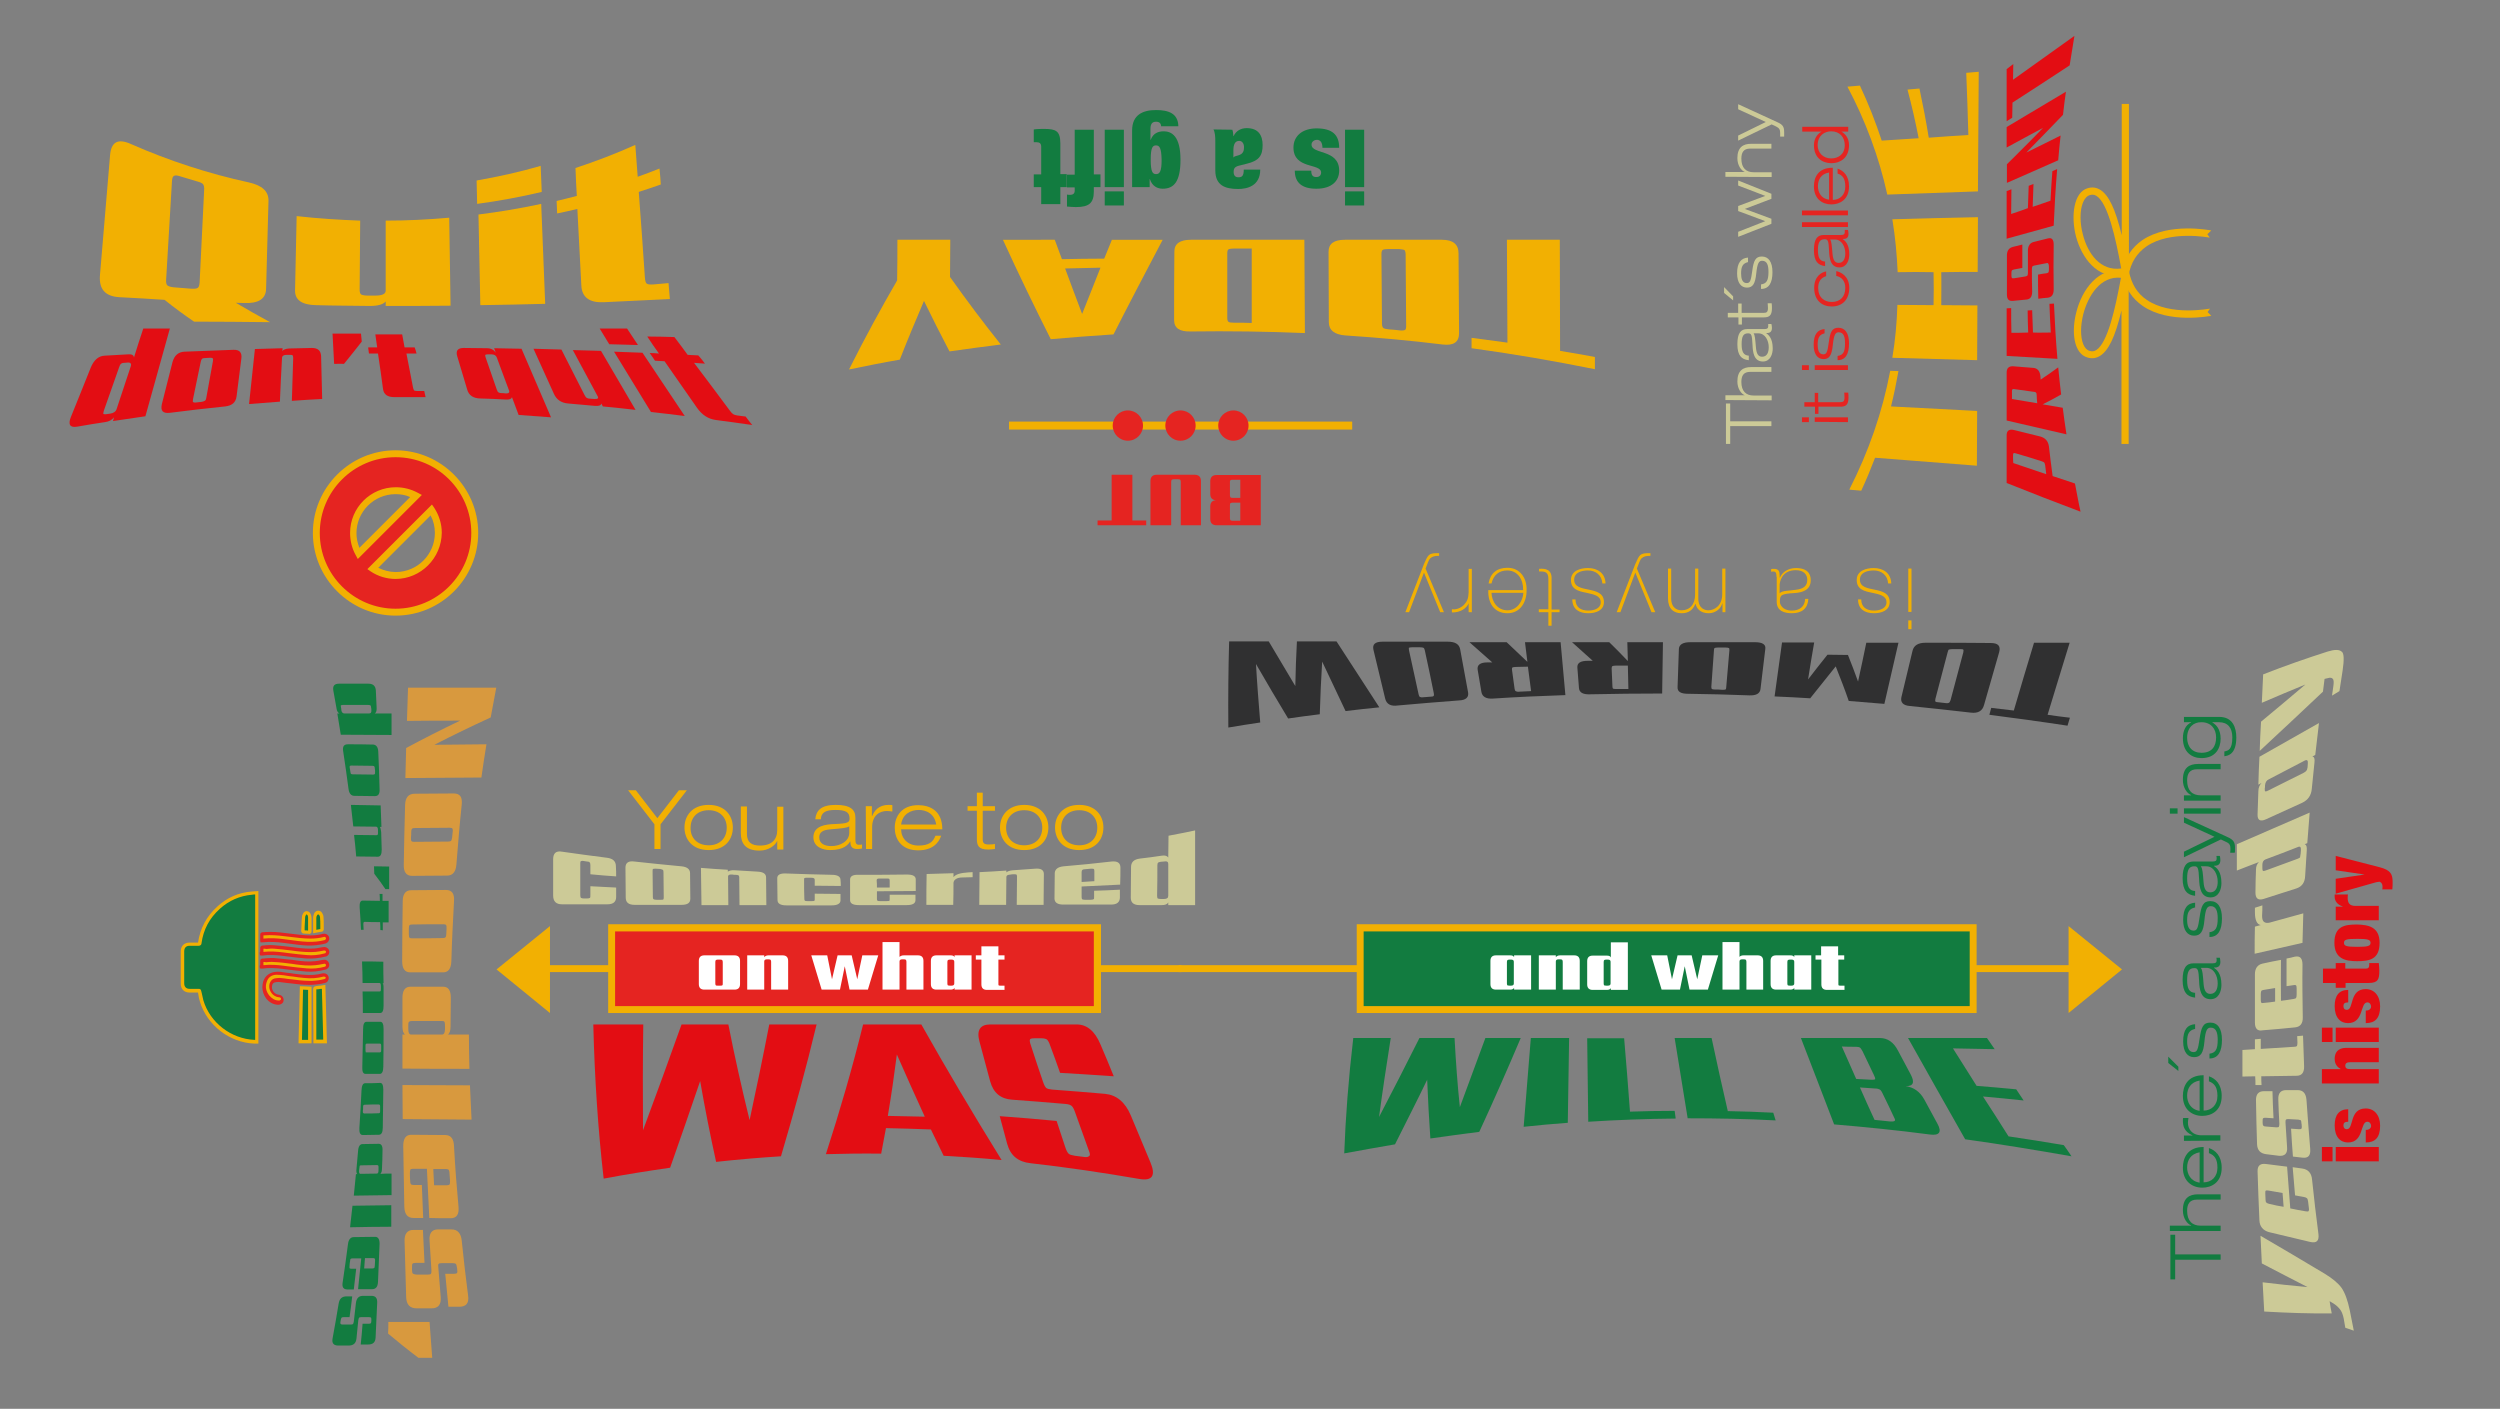 <?xml version="1.0" encoding="utf-8"?>
<!-- Generator: Adobe Illustrator 25.4.1, SVG Export Plug-In . SVG Version: 6.00 Build 0)  -->
<svg version="1.1" xmlns="http://www.w3.org/2000/svg" xmlns:xlink="http://www.w3.org/1999/xlink" x="0px" y="0px"
	 viewBox="0 0 940.5 530" style="enable-background:new 0 0 940.5 530;" xml:space="preserve">
<rect x="0" y="0" width="940.5" height="530" fill="#808080" stroke="none"/>
<style type="text/css">
	.st0{fill:#F2B002;}
	.st1{fill:#303031;}
	.st2{fill:#D8993E;}
	.st3{fill:#CCCA97;}
	.st4{fill:#127C40;}
	.st5{fill:#E30D13;}
	.st6{fill:none;stroke:#F2B002;stroke-width:1.5;stroke-miterlimit:10;}
	.st7{fill:#F2B002;stroke:#E52421;stroke-width:1.5;stroke-miterlimit:10;}
	.st8{fill:#E52421;stroke:#F2B002;stroke-width:3;stroke-miterlimit:10;}
	.st9{fill:#127C40;stroke:#F2B002;stroke-width:3;stroke-miterlimit:10;}
	.st10{fill:#E52421;}
	.st11{fill:none;stroke:#F2B002;stroke-width:4;stroke-miterlimit:10;}
	.st12{fill:#FFFFFF;}

</style>
<g id="quit" class="typeLayout">
	<g>
		<g>
			<g>
				<path class="st0" d="M44.9,111.8c-5.3-0.3-7.7-3-7.3-8.2c1.3-15,2.5-30,3.8-45.1c0.4-5.2,3-6.5,7.9-4.3
					c14.3,6.3,29.1,11.1,44.2,14.4c5.1,1.1,7.7,3.4,7.5,7.2c-0.3,11-0.6,21.9-0.9,32.9c-0.1,3.7-2.8,5.5-8.2,5.3
					c-1.1,0-2.2-0.1-3.2-0.1c4.3,2.5,8.6,5,12.9,7.3C92,121.1,82.5,121,73,121c-3.8-2.6-7.5-5.3-11.1-8.2
					C56.2,112.4,50.5,112.1,44.9,111.8z M64.7,68.1c-0.7,12.4-1.5,24.7-2.2,37.1c-0.1,1.1,0.1,1.9,0.5,2.2c0.4,0.3,1.2,0.6,2.5,0.7
					c2.1,0.2,4.2,0.3,6.3,0.5c1.3,0.1,2.2,0,2.6-0.3c0.4-0.3,0.6-0.9,0.7-2c0.6-11.6,1.1-23.2,1.7-34.8c0.1-1-0.1-1.8-0.4-2.2
					c-0.3-0.4-1.2-0.8-2.4-1.1c-2-0.6-4-1.2-6-1.8c-1.2-0.4-2-0.5-2.4-0.3C65,66.3,64.8,66.9,64.7,68.1z"/>
			</g>
			<g>
				<path class="st0" d="M145.1,83c8,0,16-0.4,23.9-1.1c0.2,11,0.3,22,0.5,33.1c-8.1,0.1-16.3,0.1-24.4,0.1c0-0.6,0-1.1,0-1.7
					c-0.9,1.1-2.9,1.7-5.9,1.7c-6.8-0.1-13.6-0.1-20.3-0.3c-5.4-0.1-8-2-7.9-5.6c0.2-9.3,0.4-18.6,0.6-27.9
					c7.9,0.9,15.9,1.4,23.9,1.7c-0.1,8.7-0.1,17.4-0.2,26.1c0,0.9,0.2,1.4,0.6,1.7c0.4,0.2,1.2,0.4,2.5,0.4c0.9,0,1.9,0,2.8,0
					c2.6,0,3.9-0.6,3.9-1.9C145.1,100.5,145.1,91.8,145.1,83z"/>
			</g>
			<g>
				<path class="st0" d="M179.5,76.7c-0.1-2.9-0.1-5.9-0.2-8.8c8.1-1.4,16.2-3.2,24.1-5.5c0.1,3.3,0.3,6.5,0.4,9.8
					C195.8,74.1,187.7,75.6,179.5,76.7z M205.1,114.3c-8.1,0.2-16.2,0.4-24.4,0.5c-0.2-11.4-0.5-22.7-0.7-34.1
					c7.9-1,15.8-2.3,23.6-4C204.1,89.3,204.6,101.8,205.1,114.3z"/>
			</g>
			<g>
				<path class="st0" d="M248.6,69.4c-2.8,1-5.5,1.9-8.3,2.8c0.8,10.7,1.6,21.4,2.3,32.1c0.1,1.3,0.3,2.1,0.7,2.4
					c0.4,0.3,1.3,0.4,2.6,0.3c1.9-0.2,3.7-0.3,5.6-0.5c0.2,2,0.3,4,0.5,6c-8.3,0.4-16.7,0.8-25,1.2c-5.3,0.2-8.1-1.9-8.3-6.3
					c-0.5-9.6-1-19.2-1.5-28.8c-2.5,0.6-5.1,1.2-7.6,1.7c-0.1-1.6-0.1-3.1-0.2-4.7c2.5-0.6,5-1.2,7.6-1.9c-0.2-3.5-0.4-7-0.5-10.5
					c7.6-2.5,15.2-5.4,22.5-8.7c0.3,4,0.6,8,0.9,12c2.8-1,5.5-2,8.2-3.1C248.3,65.4,248.5,67.4,248.6,69.4z"/>
			</g>
		</g>
		<g>
			<g>
				<path class="st5" d="M53.9,123.6c3.3,0,6.6,0,10,0c-3.1,11-6.1,22-9.2,33c-4.1,0.6-8.1,1.2-12.2,1.8c0.1-0.5,0.3-0.9,0.4-1.4
					c-0.8,1-1.9,1.6-3.4,1.8c-3.5,0.5-6.9,1.1-10.4,1.7c-2.8,0.5-3.6-0.8-2.4-3.7c2.5-6.1,4.9-12.2,7.4-18.4c1.2-3,3-4.5,5.3-4.6
					c3-0.2,5.9-0.3,8.9-0.5c1.3-0.1,2,0.3,2.1,1.2C51.5,130.9,52.7,127.2,53.9,123.6z M40.1,155.8c0.5-0.1,0.9-0.1,1.4-0.2
					c1.3-0.2,2.1-0.8,2.4-1.8c1.8-5.3,3.5-10.7,5.3-16c0.3-1-0.1-1.5-1.2-1.4c-0.4,0-0.8,0.1-1.3,0.1c-0.6,0-1,0.2-1.2,0.4
					c-0.3,0.2-0.5,0.7-0.7,1.3c-1.9,5.4-3.8,10.8-5.7,16.2c-0.2,0.7-0.3,1.1-0.2,1.3C39,155.8,39.4,155.9,40.1,155.8z"/>
			</g>
			<g>
				<path class="st5" d="M69.4,132.3c6.2-0.2,12.3-0.5,18.4-0.7c2.3-0.1,3.3,1,3,3.3c-0.6,4.7-1.2,9.4-1.8,14.2
					c-0.3,2.3-1.7,3.5-4.3,3.8c-6.9,0.7-13.8,1.5-20.8,2.4c-2.6,0.3-3.6-0.7-3-3.3c1.3-5.3,2.7-10.5,4-15.8
					C65.6,133.7,67.1,132.4,69.4,132.3z M77.6,149.7c0.8-4.6,1.7-9.2,2.5-13.8c0.1-0.6,0.1-0.9-0.1-1.1c-0.1-0.2-0.5-0.2-1.1-0.2
					c-0.6,0-1.1,0.1-1.7,0.1c-0.6,0-1,0.1-1.2,0.3c-0.2,0.2-0.4,0.6-0.5,1.2c-1,4.7-1.9,9.3-2.9,14c-0.1,0.6-0.1,1,0.1,1.1
					c0.2,0.1,0.5,0.2,1.2,0.1c0.6-0.1,1.2-0.1,1.8-0.2c0.6-0.1,1-0.2,1.3-0.4C77.3,150.7,77.5,150.3,77.6,149.7z"/>
			</g>
			<g>
				<path class="st5" d="M108.7,131.1c2.9-0.1,5.8-0.1,8.6-0.2c2.3,0,3.4,1,3.5,3.1c0.1,5.4,0.3,10.8,0.4,16.1
					c-3.8,0.2-7.6,0.4-11.4,0.7c0.2-5.4,0.3-10.7,0.5-16.1c0-0.5-0.1-0.9-0.2-1c-0.2-0.2-0.5-0.2-1.1-0.2c-0.4,0-0.8,0-1.2,0
					c-1.1,0-1.7,0.4-1.7,1.2c-0.3,5.5-0.6,10.9-0.8,16.4c-3.8,0.3-7.7,0.6-11.6,0.9c0.7-6.9,1.5-13.8,2.2-20.7
					c3.5-0.1,6.9-0.2,10.4-0.3c0,0.4,0,0.7-0.1,1.1C106.6,131.5,107.5,131.2,108.7,131.1z"/>
			</g>
			<g>
				<path class="st5" d="M125.7,136.9c-0.2-3.8-0.4-7.6-0.6-11.4c3.6,0,7.1,0,10.7,0c0.1,1,0.2,2,0.3,3c-2.2,2.8-4.4,5.6-6.7,8.4
					C128.2,136.8,126.9,136.9,125.7,136.9z"/>
			</g>
			<g>
				<path class="st5" d="M156.7,133c-1.3,0-2.6,0-3.8,0c0.8,4.3,1.7,8.6,2.5,12.9c0.1,0.5,0.3,0.8,0.4,1c0.2,0.1,0.6,0.2,1.2,0.2
					c0.9,0,1.8,0,2.6,0c0.2,0.8,0.3,1.5,0.5,2.3c-3.9,0-7.9,0-11.8,0c-2.5,0-3.9-1-4.2-3c-0.6-4.5-1.2-8.9-1.9-13.4
					c-1.1,0-2.3,0-3.4,0c-0.1-0.8-0.2-1.5-0.3-2.3c1.1,0,2.2,0,3.4,0c-0.2-1.6-0.5-3.2-0.7-4.9c3.4,0,6.7,0,10.1,0
					c0.3,1.6,0.6,3.2,0.9,4.9c1.3,0,2.5,0,3.8,0C156.3,131.5,156.5,132.2,156.7,133z"/>
			</g>
			<g>
				<path class="st5" d="M185.9,131c3.4,0.1,6.8,0.1,10.3,0.2c3.7,8.6,7.4,17.2,11.1,25.8c-4.1-0.3-8.1-0.6-12.2-0.9
					c-0.8-2.2-1.7-4.5-2.5-6.7c-0.2,0.7-1,1-2.4,0.9c-3.2-0.2-6.5-0.3-9.7-0.4c-2.5-0.1-4.1-1.2-4.7-3.2c-1.3-4.2-2.5-8.5-3.8-12.7
					c-0.6-2.1,0.2-3.1,2.5-3.1c2.9,0,5.8,0.1,8.7,0.1c1.5,0,2.6,0.6,3.3,1.7C186.3,132.1,186.1,131.6,185.9,131z M188.8,147.9
					c0.4,0,0.9,0,1.3,0.1c1.2,0.1,1.7-0.3,1.4-1.1c-1.5-4.1-3.1-8.2-4.6-12.4c-0.3-0.8-1-1.2-2.1-1.2c-0.4,0-0.8,0-1.2,0
					c-0.6,0-0.9,0.1-1,0.2c-0.1,0.1-0.1,0.5,0.1,1c1.4,4,2.8,8.1,4.2,12.1c0.2,0.5,0.4,0.9,0.6,1
					C187.8,147.8,188.2,147.9,188.8,147.9z"/>
			</g>
			<g>
				<path class="st5" d="M215.5,131.7c3.5,0.1,7.1,0.2,10.6,0.3c4.3,7.4,8.7,14.8,13,22.2c-4.1-0.5-8.2-0.9-12.3-1.3
					c-0.2-0.4-0.4-0.8-0.6-1.1c-0.1,0.7-0.8,1-2.3,0.9c-3.4-0.3-6.7-0.6-10.1-0.9c-2.6-0.2-4.4-1.4-5.4-3.6
					c-2.6-5.7-5.1-11.3-7.7-17c3.5,0.1,7,0.2,10.5,0.3c2.9,5.7,5.8,11.4,8.7,17.1c0.3,0.6,0.6,1,0.9,1.1c0.3,0.2,0.7,0.3,1.4,0.3
					c0.5,0,0.9,0.1,1.4,0.1c1.3,0.1,1.7-0.3,1.2-1.1C221.7,143.3,218.6,137.5,215.5,131.7z"/>
			</g>
			<g>
				<path class="st5" d="M229.2,129.5c-1.2-2-2.4-3.9-3.6-5.9c3.4,0,6.9,0,10.3,0c1.4,2.1,2.7,4.1,4.1,6.2
					C236.4,129.7,232.8,129.6,229.2,129.5z M257.6,156.5c-4.3-0.5-8.5-1.1-12.7-1.5c-4.6-7.6-9.3-15.1-13.9-22.7
					c3.6,0.1,7.1,0.3,10.7,0.4C247,140.6,252.3,148.5,257.6,156.5z"/>
			</g>
			<g>
				<path class="st5" d="M265.2,136.8c-1.4-0.1-2.7-0.2-4.1-0.3c4.5,6,9,11.9,13.4,17.9c0.5,0.7,1,1.2,1.3,1.4
					c0.3,0.2,0.9,0.4,1.6,0.5c1,0.1,2,0.3,3.1,0.4c0.8,1.1,1.6,2.1,2.5,3.2c-4.6-0.7-9.2-1.3-13.7-1.9c-2.9-0.4-5.2-1.9-7.1-4.6
					c-4.1-5.8-8.1-11.7-12.2-17.5c-1.2-0.1-2.4-0.1-3.6-0.2c-0.7-1-1.3-2-2-2.9c1.2,0,2.3,0.1,3.5,0.2c-1.5-2.1-3-4.2-4.4-6.4
					c3.4,0,6.8,0.1,10.2,0.2c1.7,2.2,3.4,4.5,5,6.7c1.3,0.1,2.7,0.1,4,0.2C263.6,134.7,264.4,135.7,265.2,136.8z"/>
			</g>
		</g>
		<g>
			<g>
				<g>
					<path class="st10" d="M148.9,170.7c-16.5,0-29.8,13.4-29.8,29.8c0,16.5,13.4,29.8,29.8,29.8s29.8-13.4,29.8-29.8
						C178.7,184.1,165.3,170.7,148.9,170.7z M148.9,184.6c2.8,0,5.4,0.7,7.7,2l-21.6,21.6c-1.2-2.3-2-4.9-2-7.7
						C132.9,191.7,140,184.6,148.9,184.6z M148.9,216.5c-3.2,0-6.2-0.9-8.6-2.6l22-22c1.6,2.5,2.6,5.5,2.6,8.6
						C164.8,209.3,157.7,216.5,148.9,216.5z"/>
				</g>
			</g>
			<g>
				<g>
					<path class="st0" d="M148.8,231.6c-17.1,0-31.1-14-31.1-31.1s14-31.1,31.1-31.1c17.1,0,31.1,14,31.1,31.1
						S166,231.6,148.8,231.6z M148.8,172c-15.7,0-28.5,12.8-28.5,28.5s12.8,28.5,28.5,28.5c15.7,0,28.5-12.8,28.5-28.5
						S164.6,172,148.8,172z M148.8,217.8c-3.3,0-6.6-1-9.3-2.8l-1.3-0.9l24.3-24.3l0.9,1.3c1.8,2.8,2.8,6,2.8,9.3
						C166.1,210,158.3,217.8,148.8,217.8z M142.3,213.6c2,1,4.3,1.6,6.6,1.6c8.1,0,14.7-6.6,14.7-14.7c0-2.3-0.5-4.5-1.6-6.6
						L142.3,213.6z M134.6,210.3l-0.8-1.5c-1.4-2.5-2.1-5.4-2.1-8.3c0-9.5,7.7-17.2,17.2-17.2c2.9,0,5.7,0.7,8.3,2.1l1.5,0.8
						L134.6,210.3z M148.8,185.9c-8.1,0-14.7,6.6-14.7,14.7c0,1.9,0.4,3.7,1.1,5.5l19.1-19.1C152.6,186.2,150.7,185.9,148.8,185.9z"
						/>
				</g>
			</g>
		</g>
	</g>
</g>
<g id="noodles" class="typeLayout">
	<g>
		<g>
			<g>
				<path class="st2" d="M183,280c-0.7,4.2-1.3,8.3-1.9,12.5c-9.5,0.1-19,0.1-28.6,0.2c0.1-3.8,0.2-7.5,0.3-11.3
					c6.5-3.5,13.2-6.9,20.3-10.3c-6.7,0-13.3,0-20,0.1c0.1-4.2,0.3-8.4,0.4-12.5c11.1,0,22.1,0,33.2,0c-0.7,3.7-1.4,7.5-2.1,11.2
					c-7.4,3.4-14.4,6.8-21.2,10.3C170,280.1,176.5,280.1,183,280z"/>
			</g>
			<g>
				<path class="st2" d="M173.7,302.7c-0.8,7.5-1.4,15-2,22.5c-0.2,2.8-1.4,4.2-3.5,4.2c-4.4,0-8.8,0.1-13.2,0.1
					c-2.1,0-3.2-1.4-3.1-4.2c0.1-7.5,0.3-15,0.5-22.5c0.1-2.8,1.3-4.2,3.6-4.2c4.9,0,9.8-0.1,14.7-0.1
					C173,298.5,174,299.8,173.7,302.7z M155.8,316.7c4.3,0,8.6-0.1,12.8-0.1c0.5,0,0.9-0.1,1.1-0.3c0.2-0.2,0.3-0.7,0.4-1.3
					c0.1-0.7,0.1-1.4,0.2-2c0.1-0.7,0-1.1-0.1-1.3c-0.2-0.2-0.5-0.3-1-0.3c-4.4,0-8.7,0.1-13.1,0.1c-0.6,0-0.9,0.1-1.1,0.3
					c-0.2,0.2-0.3,0.7-0.3,1.3c0,0.7,0,1.4-0.1,2c0,0.7,0,1.1,0.2,1.3C154.9,316.6,155.2,316.7,155.8,316.7z"/>
			</g>
			<g>
				<path class="st2" d="M170.8,339c-0.4,7.5-0.8,15.1-1,22.6c-0.1,2.8-1.1,4.2-3.1,4.2c-4.1,0-8.2,0-12.4,0c-2,0-3-1.4-3-4.2
					c0-7.5,0.1-15,0.2-22.5c0-2.8,1.1-4.2,3.2-4.2c4.4,0,8.7-0.1,13.1-0.1C170,334.8,171,336.2,170.8,339z M154.9,353
					c3.9,0,7.8,0,11.7-0.1c0.5,0,0.8-0.1,1-0.3c0.2-0.2,0.3-0.7,0.3-1.3c0-0.7,0.1-1.4,0.1-2c0-0.7,0-1.1-0.2-1.3
					c-0.1-0.2-0.5-0.3-1-0.3c-3.9,0-7.9,0-11.8,0.1c-0.5,0-0.8,0.1-1,0.3c-0.1,0.2-0.2,0.7-0.2,1.3c0,0.7,0,1.4,0,2
					c0,0.7,0.1,1.1,0.2,1.3C154.1,352.9,154.4,353,154.9,353z"/>
			</g>
			<g>
				<path class="st2" d="M176.4,389.2c0,4.3,0.1,8.6,0.2,12.9c-8.4,0-16.8,0-25.2-0.1c0-4.3,0-8.5,0-12.8c0.3,0,0.6,0,1,0
					c-0.7-0.5-1-1.5-1-3.1c0-3.6,0-7.1,0-10.7c0-2.8,1-4.2,3-4.2c4.1,0,8.2,0,12.3,0c2,0,2.9,1.4,2.9,4.2c0,3.6-0.1,7.1-0.1,10.7
					c0,1.6-0.3,2.6-1,3.1C171.2,389.2,173.8,389.2,176.4,389.2z M153.6,385.7c0,0.5,0,1,0,1.5c0,1.4,0.4,2,1.1,2c3.9,0,7.7,0,11.6,0
					c0.7,0,1.1-0.7,1.1-2c0-0.5,0-1,0-1.5c0-0.7-0.1-1.1-0.2-1.3c-0.1-0.2-0.5-0.3-0.9-0.3c-3.8,0-7.6,0-11.4,0
					c-0.5,0-0.8,0.1-1,0.3C153.6,384.6,153.6,385,153.6,385.7z"/>
			</g>
			<g>
				<path class="st2" d="M151.5,421c0-4.3-0.1-8.5-0.1-12.8c8.5,0,16.9,0.1,25.4,0.1c0.2,4.3,0.4,8.6,0.6,12.9
					C168.8,421.1,160.2,421.1,151.5,421z"/>
			</g>
			<g>
				<path class="st2" d="M170.8,431.2c0.4,7.7,1,15.3,1.7,22.9c0.2,2.8-0.7,4.2-3,4.2c-2.7,0-5.3,0-8-0.1
					c-0.3-6.2-0.6-12.4-0.9-18.5c-1.7,0-3.5,0-5.2,0c-0.5,0-0.9,0.1-1,0.3c-0.1,0.2-0.2,0.7-0.2,1.3c0,0.9,0,1.9,0.1,2.8
					c0,0.7,0.1,1.2,0.3,1.4c0.2,0.2,0.5,0.3,1.1,0.3c1,0,2,0,3,0c0.2,4.1,0.3,8.3,0.5,12.4c-1.2,0-2.4,0-3.6,0
					c-2.3,0-3.4-1.4-3.5-4.2c-0.1-7.6-0.3-15.3-0.4-22.9c0-2.8,1-4.2,3-4.2c4.3,0,8.5,0.1,12.8,0.1
					C169.6,427,170.7,428.4,170.8,431.2z M163,439.8c0.1,2,0.2,4.1,0.3,6.1c1.6,0,3.2,0,4.8,0c0.5,0,0.9-0.1,1-0.3
					c0.2-0.2,0.2-0.6,0.2-1.4c-0.1-0.9-0.1-1.9-0.2-2.8c0-0.7-0.2-1.1-0.3-1.3c-0.2-0.2-0.5-0.3-1-0.3
					C166.2,439.8,164.6,439.8,163,439.8z"/>
			</g>
			<g>
				<path class="st2" d="M156.8,479.5c1.4,0,2.8,0,4.2,0c0.6,0,1-0.1,1.1-0.3c0.2-0.2,0.2-0.6,0.2-1.4c-0.2-3.7-0.5-7.4-0.7-11.1
					c-0.2-2.8,0.9-4.2,3.2-4.2c1.7,0,3.3,0,5,0c2.3,0,3.6,1.4,3.9,4.2c0.7,6.9,1.5,13.8,2.4,20.7c0.4,2.8-0.7,4.2-3.3,4.2
					c-1.4,0-2.7,0-4.1,0c-0.4-4.1-0.8-8.2-1.2-12.4c1.1,0,2.2,0,3.3,0c0.6,0,1-0.1,1.1-0.3c0.2-0.2,0.2-0.7,0.1-1.3
					c0-0.2,0-0.5-0.1-0.7c-0.1-0.7-0.2-1.2-0.4-1.4c-0.2-0.2-0.6-0.3-1.2-0.3c-1.4,0-2.8,0-4.2,0c-0.6,0-1,0.1-1.1,0.3
					c-0.2,0.2-0.2,0.6-0.1,1.4c0.3,3.7,0.6,7.4,0.9,11.1c0.2,2.8-0.9,4.2-3.5,4.2c-1.8,0-3.7,0-5.5,0c-2.6,0-3.9-1.4-4-4.2
					c-0.2-7-0.4-14-0.6-21.1c-0.1-2.8,1.1-4.2,3.3-4.2c1.2,0,2.4,0,3.6,0c0.2,4.1,0.4,8.3,0.6,12.4c-1.1,0-2.2,0-3.3,0
					c-0.6,0-1,0.1-1.2,0.3c-0.2,0.2-0.2,0.7-0.2,1.3c0,0.3,0,0.7,0,1c0,0.7,0.1,1.2,0.3,1.4C155.8,479.4,156.2,479.5,156.8,479.5z"
					/>
			</g>
			<g>
				<path class="st2" d="M146.1,497.3c5.2,0,10.4,0,15.5,0c0.3,4.5,0.7,9,1,13.5c-1.7,0-3.5,0-5.2,0c-4-3-7.7-6-11.4-9.1
					C146.1,500.3,146.1,498.8,146.1,497.3z"/>
			</g>
		</g>
		<g>
			<g>
				<path class="st4" d="M147.3,268.4c0,2.7,0,5.4,0,8.1c-6.4,0-12.7-0.1-19.1-0.1c-0.4-2.7-0.9-5.3-1.3-8c0.3,0,0.5,0,0.8,0
					c-0.6-0.3-1-1-1.1-1.9c-0.4-2.2-0.8-4.4-1.2-6.7c-0.3-1.8,0.4-2.6,2.2-2.6c3.7,0,7.3,0,11,0c1.8,0,2.7,0.9,2.8,2.6
					c0.1,2.2,0.2,4.5,0.3,6.7c0,1-0.2,1.6-0.7,1.9C143,268.4,145.1,268.4,147.3,268.4z M128.3,266.2c0.1,0.3,0.1,0.6,0.1,0.9
					c0.1,0.8,0.5,1.3,1.1,1.3c3.1,0,6.3,0,9.4,0c0.6,0,0.9-0.4,0.8-1.3c0-0.3,0-0.6-0.1-0.9c0-0.4-0.1-0.7-0.2-0.8
					c-0.1-0.1-0.4-0.2-0.8-0.2c-3.2,0-6.4,0-9.6,0c-0.4,0-0.7,0.1-0.8,0.2C128.2,265.5,128.2,265.7,128.3,266.2z"/>
			</g>
			<g>
				<path class="st4" d="M142.3,282.7c0.2,4.7,0.4,9.4,0.5,14.2c0.1,1.8-0.5,2.6-1.8,2.6c-2.6,0-5.2-0.1-7.7-0.1
					c-1.2,0-2-0.9-2.2-2.7c-0.6-4.7-1.3-9.4-2-14.1c-0.3-1.8,0.3-2.6,1.8-2.6c3,0,6,0,9.1,0.1C141.4,280,142.2,280.9,142.3,282.7z
					 M132.7,291.3c2.6,0,5.1,0.1,7.7,0.1c0.3,0,0.5-0.1,0.6-0.2c0.1-0.1,0.1-0.4,0.1-0.8c0-0.4,0-0.9-0.1-1.3c0-0.4-0.1-0.7-0.2-0.8
					c-0.1-0.1-0.3-0.2-0.7-0.2c-2.6,0-5.3-0.1-7.9-0.1c-0.3,0-0.6,0.1-0.6,0.2c-0.1,0.1-0.1,0.4,0,0.8c0.1,0.4,0.1,0.8,0.2,1.3
					c0.1,0.4,0.1,0.7,0.2,0.8C132.1,291.2,132.3,291.3,132.7,291.3z"/>
			</g>
			<g>
				<path class="st4" d="M143.4,313c0.1,2.2,0.1,4.5,0.2,6.7c0,1.8-0.5,2.6-1.5,2.6c-2.7,0-5.4-0.1-8.1-0.1
					c-0.2-2.7-0.5-5.4-0.8-8.1c2.8,0,5.6,0.1,8.4,0.1c0.3,0,0.4-0.1,0.5-0.2c0.1-0.1,0.1-0.4,0.1-0.8c0-0.3,0-0.6,0-0.9
					c0-0.9-0.3-1.3-0.7-1.3c-2.9,0-5.7-0.1-8.6-0.1c-0.3-2.7-0.6-5.4-0.9-8.1c3.7,0.1,7.4,0.1,11.2,0.2c0.1,2.7,0.2,5.4,0.3,8.1
					c-0.2,0-0.4,0-0.6,0C143.1,311.4,143.3,312,143.4,313z"/>
			</g>
			<g>
				<path class="st4" d="M140.7,325.9c1.9,0,3.8,0.1,5.7,0.1c0,2.8,0,5.7,0,8.5c-0.5,0-1,0-1.4,0c-1.3-1.9-2.7-3.9-4.2-5.8
					C140.8,327.8,140.7,326.9,140.7,325.9z"/>
			</g>
			<g>
				<path class="st4" d="M143.1,349.9c0-1,0-2-0.1-3c-1.9,0-3.9,0-5.8-0.1c-0.2,0-0.4,0.1-0.4,0.2c-0.1,0.1-0.1,0.4-0.1,0.9
					c0,0.6,0.1,1.3,0.1,1.9c-0.3,0-0.7,0-1,0c-0.1-2.8-0.3-5.6-0.5-8.4c-0.1-1.8,0.3-2.7,1.3-2.6c2.1,0,4.2,0.1,6.3,0.1
					c0-0.9,0-1.7-0.1-2.6c0.4,0,0.7,0,1.1,0c0,0.9,0,1.7,0,2.6c0.8,0,1.5,0,2.3,0c0,2.7,0,5.4,0,8.1c-0.7,0-1.5,0-2.2,0c0,1,0,2,0,3
					C143.8,349.9,143.4,349.9,143.1,349.9z"/>
			</g>
			<g>
				<path class="st4" d="M144.3,371.7c0,2.2,0,4.5,0,6.7c0,1.8-0.4,2.7-1.3,2.7c-2.2,0-4.3,0-6.5,0c0-2.7,0-5.4-0.1-8.1
					c2.1,0,4.2,0,6.4,0c0.2,0,0.3-0.1,0.4-0.2c0.1-0.1,0.1-0.4,0.1-0.8c0-0.3,0-0.6,0-0.9c0-0.9-0.2-1.3-0.5-1.3c-2.1,0-4.3,0-6.4,0
					c0-2.7-0.1-5.4-0.2-8.1c2.7,0,5.3,0,8,0.1c0,2.7,0,5.4,0.1,8.1c-0.1,0-0.3,0-0.4,0C144.2,370,144.3,370.7,144.3,371.7z"/>
			</g>
			<g>
				<path class="st4" d="M144.3,387.1c0,4.7,0,9.5-0.1,14.2c0,1.8-0.5,2.7-1.3,2.7c-1.8,0-3.6,0-5.4,0c-0.9,0-1.3-0.9-1.2-2.7
					c0.1-4.7,0.2-9.5,0.3-14.2c0-1.8,0.4-2.7,1.3-2.7c1.7,0,3.5,0,5.2,0C143.9,384.4,144.3,385.3,144.3,387.1z M137.9,395.9
					c1.7,0,3.3,0,5,0c0.2,0,0.3-0.1,0.4-0.2c0.1-0.1,0.1-0.4,0.1-0.8c0-0.4,0-0.9,0-1.3c0-0.4,0-0.7-0.1-0.8
					c-0.1-0.1-0.2-0.2-0.4-0.2c-1.6,0-3.3,0-4.9,0c-0.2,0-0.4,0.1-0.4,0.2c-0.1,0.1-0.1,0.4-0.1,0.8c0,0.4,0,0.9,0,1.3
					c0,0.4,0,0.7,0.1,0.8C137.5,395.9,137.7,395.9,137.9,395.9z"/>
			</g>
			<g>
				<path class="st4" d="M144.2,410c-0.1,4.7-0.1,9.5-0.2,14.2c0,1.8-0.5,2.7-1.5,2.7c-2,0-4,0.1-6,0.1c-1,0-1.4-0.9-1.3-2.6
					c0.3-4.7,0.6-9.5,0.8-14.2c0.1-1.8,0.5-2.7,1.4-2.7c1.8,0,3.7,0,5.5-0.1C143.8,407.3,144.2,408.2,144.2,410z M137.1,418.9
					c1.8,0,3.6,0,5.4-0.1c0.2,0,0.4-0.1,0.4-0.2c0.1-0.1,0.1-0.4,0.1-0.8c0-0.4,0-0.9,0-1.3c0-0.4,0-0.7-0.1-0.8
					c-0.1-0.1-0.2-0.2-0.4-0.2c-1.8,0-3.5,0-5.3,0.1c-0.2,0-0.4,0.1-0.5,0.2c-0.1,0.1-0.1,0.4-0.1,0.8c0,0.4,0,0.9-0.1,1.3
					c0,0.4,0,0.7,0.1,0.8C136.7,418.8,136.9,418.9,137.1,418.9z"/>
			</g>
			<g>
				<path class="st4" d="M147.3,441.5c0,2.7,0,5.4,0,8.1c-4.7,0.1-9.5,0.1-14.2,0.2c0.3-2.7,0.5-5.4,0.8-8.1c0.2,0,0.3,0,0.5,0
					c-0.3-0.3-0.4-1-0.3-1.9c0.2-2.2,0.4-4.5,0.6-6.7c0.1-1.8,0.7-2.7,1.7-2.7c2,0,4.1-0.1,6.1-0.1c1,0,1.5,0.9,1.4,2.6
					c0,2.2-0.1,4.5-0.2,6.7c0,1-0.2,1.6-0.6,2C144.5,441.5,145.9,441.5,147.3,441.5z M135.2,439.4c0,0.3-0.1,0.6-0.1,0.9
					c-0.1,0.9,0.1,1.3,0.5,1.3c2.1,0,4.1-0.1,6.2-0.1c0.4,0,0.6-0.4,0.6-1.3c0-0.3,0-0.6,0-0.9c0-0.4,0-0.7-0.1-0.8
					c-0.1-0.1-0.2-0.2-0.5-0.2c-2,0-4,0.1-6,0.1c-0.3,0-0.4,0.1-0.5,0.2C135.3,438.7,135.3,439,135.2,439.4z"/>
			</g>
			<g>
				<path class="st4" d="M131.7,461.7c0.3-2.7,0.6-5.4,0.9-8.1c4.9-0.1,9.7-0.1,14.6-0.2c0,2.7,0,5.4,0,8.1
					C142.1,461.5,136.9,461.6,131.7,461.7z"/>
			</g>
			<g>
				<path class="st4" d="M142.8,467.9c-0.2,4.8-0.4,9.6-0.6,14.4c-0.1,1.8-0.8,2.7-2.3,2.7c-1.7,0-3.5,0-5.2,0
					c0.4-3.9,0.8-7.8,1.2-11.6c-1.1,0-2.2,0-3.3,0c-0.3,0-0.6,0.1-0.7,0.2c-0.1,0.1-0.2,0.4-0.2,0.8c-0.1,0.6-0.2,1.2-0.2,1.8
					c-0.1,0.4,0,0.7,0,0.9c0.1,0.1,0.3,0.2,0.6,0.2c0.6,0,1.3,0,1.9,0c-0.3,2.6-0.6,5.2-0.9,7.8c-0.8,0-1.6,0-2.4,0
					c-1.5,0-2.1-0.9-1.8-2.6c0.7-4.8,1.4-9.6,2-14.4c0.2-1.8,1-2.7,2.2-2.7c2.6,0,5.2-0.1,7.8-0.1
					C142.2,465.2,142.8,466.1,142.8,467.9z M137.3,473.3c-0.1,1.3-0.2,2.6-0.3,3.9c1,0,2.1,0,3.1,0c0.3,0,0.6-0.1,0.7-0.2
					c0.1-0.1,0.2-0.4,0.2-0.9c0-0.6,0.1-1.2,0.1-1.8c0-0.4,0-0.7-0.1-0.8c-0.1-0.1-0.3-0.2-0.6-0.2
					C139.3,473.3,138.3,473.3,137.3,473.3z"/>
			</g>
			<g>
				<path class="st4" d="M129.1,498.3c1,0,1.9,0,2.9,0c0.4,0,0.7-0.1,0.8-0.2c0.1-0.1,0.2-0.4,0.3-0.9c0.3-2.3,0.5-4.6,0.8-7
					c0.2-1.8,1.1-2.7,2.6-2.7c1.1,0,2.2,0,3.3,0c1.5,0,2.2,0.9,2.1,2.6c-0.2,4.4-0.4,8.7-0.6,13.1c-0.1,1.8-1,2.6-2.8,2.6
					c-0.9,0-1.9,0-2.8,0c0.3-2.6,0.5-5.2,0.7-7.8c0.8,0,1.5,0,2.3,0c0.4,0,0.7-0.1,0.8-0.2c0.1-0.1,0.2-0.4,0.2-0.8
					c0-0.1,0-0.3,0-0.4c0-0.4,0-0.7-0.1-0.9c-0.1-0.1-0.4-0.2-0.8-0.2c-1,0-1.9,0-2.9,0c-0.4,0-0.7,0.1-0.8,0.2
					c-0.1,0.1-0.2,0.4-0.3,0.9c-0.2,2.3-0.5,4.6-0.7,7c-0.2,1.8-1.2,2.6-3,2.6c-1.3,0-2.5,0-3.8,0c-1.8,0-2.5-0.9-2.2-2.6
					c0.8-4.4,1.6-8.8,2.3-13.2c0.3-1.8,1.2-2.6,2.7-2.7c0.8,0,1.6,0,2.4,0c-0.3,2.6-0.6,5.2-1,7.8c-0.7,0-1.5,0-2.2,0
					c-0.4,0-0.7,0.1-0.8,0.2c-0.1,0.1-0.2,0.4-0.3,0.8c0,0.2-0.1,0.4-0.1,0.6c-0.1,0.4-0.1,0.7,0,0.9
					C128.4,498.3,128.7,498.3,129.1,498.3z"/>
			</g>
		</g>
		<g>
			<g>
				<g>
					<path class="st4" d="M96.6,335.8c0,18.7,0,37.4,0,56c-0.3,0-0.6,0-0.9,0c-9.1-0.4-17.2-6.7-19.8-15.4c-0.4-1.2-0.6-2.4-0.8-3.6
						c-0.1-0.3-0.1-0.3-0.4-0.3c-1.1,0-2.3,0-3.4,0c-1.6,0-2.7-1-2.7-2.7c0-4,0-8,0-12c0-1.7,1-2.7,2.7-2.7c1.1,0,2.3,0,3.4,0
						c0.3,0,0.4-0.1,0.4-0.4c0.7-5.3,3.1-9.8,7.1-13.4c3.5-3.2,7.7-5,12.5-5.5C95.3,335.9,96,335.9,96.6,335.8z"/>
				</g>
				<g>
					<path class="st0" d="M68,364.3c0-2.1,0-4.3,0-6.4c0-2,1.3-3.3,3.3-3.3c1.1,0,2.1,0,3.2,0c0.8-5.4,3.2-9.9,7.3-13.6
						c3.6-3.3,7.9-5.2,12.8-5.6c0.4,0,0.9-0.1,1.3-0.1l1.3-0.1v57.4l-0.9,0c-0.2,0-0.5,0-0.7,0c-9.3-0.4-17.7-6.9-20.4-15.8
						c-0.3-0.9-0.5-1.9-0.6-2.8l-0.1-0.6c-1.1,0-2.1,0-3.2,0c-2,0-3.3-1.3-3.3-3.3C68,368,68,366.2,68,364.3z M96,336.5
						c-0.4,0-0.8,0-1.2,0.1c-4.6,0.4-8.7,2.2-12.1,5.3c-3.9,3.5-6.2,7.8-6.9,13c0,0.3-0.2,0.9-1.1,0.9c-1.1,0-2.3,0-3.4,0
						c-1.3,0-2,0.8-2,2.1c0,4,0,8,0,12c0,1.3,0.7,2.1,2,2.1c1.1,0,2.3,0,3.4,0c0.4,0,0.9,0.1,1,0.8l0.2,0.8c0.2,0.9,0.4,1.8,0.6,2.7
						c2.5,8.4,10.4,14.5,19.2,14.9c0.1,0,0.2,0,0.3,0V336.5z"/>
				</g>
			</g>
			<g>
				<path class="st0" d="M116.4,369.9c-2.4,0-4.8-0.3-7.2-0.6c-1.3-0.2-2.7-0.4-4-0.5c-0.6,0-1.2,0-1.7,0.2c-0.6,0.1-1,0.5-1.2,1.1
					c-0.9,2,0.6,4.6,2.8,4.7c0.8,0.1,1.3,0.6,1.3,1.3c0,0.7-0.6,1.2-1.4,1.2c-1.7-0.1-3-0.9-4.1-2.2c-1.4-1.6-1.7-3.5-1.1-5.6
					c0.6-2,2.1-3.1,4.2-3.2c1.2-0.1,2.4,0.1,3.7,0.2c2.3,0.2,4.7,0.6,7,0.8c2.4,0.2,4.7,0.1,7.1-0.5c0.6-0.2,1.2,0,1.5,0.5
					c0.4,0.7,0.1,1.6-0.8,1.8c-1.6,0.4-3.2,0.6-4.8,0.7C117.1,369.9,116.7,369.9,116.4,369.9z"/>
				<path class="st10" d="M98.7,371.4c0-0.7,0.1-1.4,0.3-2.1c0.7-2.2,2.4-3.5,4.8-3.7c1.1-0.1,2.1,0,3.1,0.2l0.6,0.1
					c1,0.1,2,0.2,3,0.4c1.3,0.2,2.6,0.3,3.9,0.4c2.4,0.2,4.7,0.1,6.8-0.5c0.9-0.2,1.8,0.1,2.2,0.8c0.3,0.5,0.4,1.1,0.1,1.7
					c-0.2,0.6-0.7,1-1.3,1.1c-1.5,0.4-3.1,0.6-4.9,0.7c-0.3,0-0.5,0-0.8,0l-0.4,0c-2.4,0-4.8-0.3-7.1-0.6l-1-0.1
					c-1.1-0.1-2.2-0.3-3.2-0.4c-0.5,0-1.1,0.1-1.5,0.2c-0.3,0.1-0.6,0.3-0.8,0.7c-0.3,0.8-0.3,1.7,0.2,2.5c0.5,0.8,1.2,1.3,2.1,1.4
					c1.1,0.1,1.9,0.9,1.9,2c0,0.5-0.2,1-0.6,1.3c-0.4,0.3-0.9,0.5-1.5,0.5c-1.8-0.1-3.3-0.9-4.5-2.4
					C99.2,374.3,98.7,372.9,98.7,371.4z M122.6,368c0-0.1,0-0.2-0.1-0.3c-0.2-0.3-0.4-0.3-0.8-0.3c-2.3,0.6-4.7,0.8-7.3,0.5
					c-1.3-0.1-2.7-0.3-4-0.5c-1-0.1-2-0.2-3-0.4l-0.6-0.1c-1-0.1-2-0.2-2.9-0.2c-1.9,0.1-3.1,1.1-3.6,2.8c-0.6,1.8-0.2,3.5,1,5
					c1,1.2,2.2,1.9,3.6,1.9c0.2,0,0.4,0,0.6-0.2c0.1-0.1,0.2-0.2,0.2-0.4c0-0.6-0.5-0.6-0.7-0.6c-1.2-0.1-2.4-0.8-3.1-2
					c-0.7-1.1-0.8-2.5-0.3-3.6c0.4-0.8,0.9-1.3,1.7-1.5c0.5-0.1,1.2-0.2,1.9-0.2c1.1,0.1,2.2,0.2,3.3,0.4l1,0.1
					c2.3,0.3,4.6,0.6,6.9,0.6l0.4,0c0.2,0,0.5,0,0.7,0c1.7-0.1,3.2-0.3,4.6-0.7c0.2-0.1,0.4-0.2,0.5-0.4
					C122.6,368.1,122.6,368.1,122.6,368z"/>
			</g>
			<g>
				<g>
					<path class="st4" d="M121.7,371.2c0.2,6.9,0.4,13.7,0.6,20.6c-1.3,0-2.6,0-3.9,0c0-0.1,0-0.2,0-0.4c0-6.5,0-13,0-19.4
						c0-0.3,0.1-0.4,0.4-0.4c0.8-0.1,1.7-0.2,2.5-0.3C121.4,371.3,121.5,371.3,121.7,371.2z"/>
				</g>
				<g>
					<path class="st0" d="M117.8,372.1c0-0.6,0.3-1,1-1.1c0.6-0.1,1.2-0.2,1.8-0.2l1.8-0.3l0.6,22h-5.1l0-0.7c0-0.1,0-0.2,0-0.3
						l0-4.1C117.8,382.3,117.8,377.2,117.8,372.1C117.8,372.1,117.8,372.1,117.8,372.1z M121.1,372l-0.4,0c-0.6,0.1-1.1,0.2-1.7,0.2
						c0,5.1,0,10.1,0,15.1l0,3.8h2.6L121.1,372z"/>
				</g>
			</g>
			<g>
				<g>
					<path class="st4" d="M116.5,391.9c-1.2,0-2.3,0-3.6,0c0.1-6.7,0.3-13.5,0.4-20.2c1.1,0,2.1,0.1,3.1,0.1
						C116.5,378.5,116.5,385.2,116.5,391.9z"/>
				</g>
				<g>
					<path class="st0" d="M112.3,392.5l0.5-21.5l4.4,0.2v21.3H112.3z M114,372.3l-0.4,18.9h2.3v-18.8L114,372.3z"/>
				</g>
			</g>
			<g>
				<path class="st0" d="M98.5,363.8c0-0.8,0-1.5,0-2.3c0-0.1,0.2-0.2,0.3-0.2c1.4-0.1,2.8-0.2,4.1-0.1c2.8,0.2,5.5,0.6,8.3,0.9
					c2.4,0.3,4.9,0.6,7.3,0.3c1-0.1,2-0.3,3.1-0.5c0.7-0.1,1.2,0.1,1.5,0.7c0.2,0.6,0.1,1.2-0.5,1.5c-0.1,0.1-0.3,0.2-0.5,0.2
					c-2.3,0.6-4.6,0.8-6.9,0.6c-2.9-0.2-5.8-0.6-8.7-1c-2.6-0.3-5.3-0.5-7.9-0.1C98.6,363.8,98.6,363.8,98.5,363.8z"/>
				<path class="st10" d="M97.9,362.8c0-0.5,0-0.9,0-1.4c0-0.5,0.5-0.8,0.9-0.8c0.4,0,0.8,0,1.2-0.1c1-0.1,2-0.1,3-0.1
					c2.4,0.2,4.7,0.5,7,0.7l1.3,0.2c2.2,0.3,4.7,0.6,7.2,0.3c0.8-0.1,1.6-0.2,2.4-0.4l0.6-0.1c1-0.2,1.8,0.2,2.2,1.1
					c0.4,0.9,0.1,1.8-0.7,2.3c-0.2,0.2-0.5,0.2-0.7,0.3c-2.4,0.6-4.8,0.9-7.1,0.7c-2.4-0.2-4.9-0.5-7.3-0.8l-1.5-0.2
					c-2.5-0.3-5.1-0.5-7.8-0.1l-0.1,0l-0.7-0.1l-0.1-0.5l0-0.5C97.9,363.1,97.9,363,97.9,362.8z M99.1,361.9c0,0.4,0,0.8,0,1.2
					c2.6-0.3,5.1-0.1,7.5,0.2l1.5,0.2c2.4,0.3,4.8,0.6,7.3,0.8c2.2,0.2,4.5,0,6.7-0.6c0.1,0,0.2-0.1,0.3-0.1
					c0.2-0.2,0.3-0.5,0.2-0.7c-0.2-0.4-0.6-0.4-0.8-0.3l-0.6,0.1c-0.8,0.2-1.7,0.3-2.5,0.4c-2.6,0.3-5.2,0-7.5-0.3l-1.3-0.2
					c-2.3-0.3-4.6-0.6-7-0.7c-0.9-0.1-1.9,0-2.8,0.1C99.7,361.9,99.4,361.9,99.1,361.9z"/>
			</g>
			<g>
				<path class="st0" d="M98.5,358.8c0-0.8,0-1.5,0-2.3c0-0.1,0.2-0.2,0.3-0.2c1.4-0.1,2.9-0.2,4.3-0.1c2.7,0.2,5.5,0.6,8.2,0.9
					c2.4,0.3,4.8,0.5,7.2,0.3c1-0.1,2.1-0.3,3.1-0.5c0.6-0.1,1.2,0.1,1.5,0.7c0.3,0.5,0.1,1.2-0.4,1.5c-0.2,0.1-0.4,0.2-0.6,0.2
					c-2.2,0.6-4.5,0.8-6.8,0.6c-2.9-0.2-5.9-0.6-8.8-1c-2.6-0.3-5.3-0.5-7.9-0.1C98.6,358.8,98.6,358.8,98.5,358.8z"/>
				<path class="st10" d="M97.9,357.8c0-0.4,0-0.9,0-1.3c0-0.5,0.6-0.8,0.9-0.8c0.4,0,0.8,0,1.2-0.1c1-0.1,2.1-0.1,3.2,0
					c2.2,0.2,4.5,0.4,6.7,0.7l1.5,0.2c2.5,0.3,4.8,0.5,7.1,0.3c0.8-0.1,1.6-0.2,2.4-0.4l0.6-0.1c0.9-0.2,1.8,0.2,2.2,1
					c0.4,0.8,0.2,1.8-0.6,2.3c-0.2,0.2-0.5,0.3-0.8,0.3c-2.4,0.6-4.7,0.8-7,0.7c-2.5-0.2-5-0.5-7.4-0.8l-1.5-0.2
					c-2.5-0.3-5.1-0.5-7.8-0.1l-0.1,0l-0.7-0.1l-0.1-0.6l0-0.5C97.9,358.1,97.9,358,97.9,357.8z M98.9,356.9
					C98.9,356.9,98.9,356.9,98.9,356.9C98.9,356.9,98.9,356.9,98.9,356.9z M99.1,356.9c0,0.4,0,0.8,0,1.2c2.6-0.3,5.1-0.1,7.5,0.2
					l1.5,0.2c2.4,0.3,4.9,0.6,7.3,0.8c2.2,0.2,4.4,0,6.6-0.6c0.2-0.1,0.3-0.1,0.4-0.1c0.2-0.2,0.3-0.5,0.2-0.7
					c-0.2-0.4-0.6-0.3-0.8-0.3l-0.6,0.1c-0.8,0.2-1.7,0.3-2.5,0.4c-2.4,0.2-4.8,0-7.4-0.3l-1.5-0.2c-2.2-0.3-4.4-0.5-6.6-0.7
					c-1-0.1-2,0-3,0.1C99.8,356.9,99.5,356.9,99.1,356.9z"/>
			</g>
			<g>
				<path class="st0" d="M98.5,353.8c0-0.8,0-1.5,0-2.3c0-0.1,0.2-0.2,0.3-0.2c0.8-0.1,1.7-0.2,2.5-0.2c2.5-0.1,4.9,0.3,7.4,0.6
					c2.7,0.4,5.3,0.8,8,0.7c1.7,0,3.3-0.2,4.9-0.6c0.7-0.2,1.2,0.1,1.5,0.7c0.2,0.5,0.1,1.2-0.4,1.5c-0.2,0.1-0.4,0.2-0.6,0.3
					c-2.2,0.6-4.4,0.7-6.7,0.7c-3-0.1-5.9-0.6-8.9-1c-2.6-0.3-5.3-0.5-7.9-0.2C98.6,353.8,98.6,353.8,98.5,353.8z"/>
				<path class="st10" d="M97.9,352.8c0-0.4,0-0.9,0-1.3c0-0.5,0.5-0.8,0.9-0.8l0.3,0c0.8-0.1,1.5-0.1,2.3-0.1
					c2.5-0.1,5,0.3,7.5,0.6l0.9,0.1c2.3,0.3,4.7,0.6,7,0.6c1.7,0,3.3-0.2,4.7-0.6c0.9-0.2,1.8,0.2,2.2,1c0.4,0.8,0.1,1.8-0.6,2.3
					c-0.2,0.2-0.5,0.3-0.8,0.4c-2.1,0.5-4.3,0.8-6.8,0.7c-2.2-0.1-4.5-0.4-6.6-0.7c-0.8-0.1-1.5-0.2-2.3-0.3c-2.3-0.3-5-0.5-7.8-0.2
					c-0.1,0-0.1,0-0.2,0h-0.6l-0.1-0.6l0-0.5C97.9,353.1,97.9,353,97.9,352.8z M99.1,351.9c0,0.4,0,0.8,0,1.2
					c2.7-0.3,5.3-0.1,7.6,0.2c0.8,0.1,1.5,0.2,2.3,0.3c2.1,0.3,4.3,0.6,6.5,0.7c2.4,0.1,4.5-0.1,6.5-0.6c0.2,0,0.3-0.1,0.4-0.2
					c0.2-0.2,0.3-0.5,0.2-0.7c-0.2-0.4-0.6-0.4-0.8-0.3c-1.6,0.4-3.2,0.6-5,0.6c-2.4,0-4.9-0.3-7.2-0.6l-0.9-0.1
					c-2.4-0.3-4.8-0.6-7.3-0.6C100.6,351.8,99.9,351.9,99.1,351.9z M99.1,351.5L99.1,351.5L99.1,351.5z"/>
			</g>
			<g>
				<g>
					<path class="st4" d="M118.4,350.6c0-0.2,0-0.3,0-0.4c0-1.6,0-3.3,0-4.9c0-0.4,0.1-0.9,0.3-1.3c0.5-0.9,1.4-0.9,1.9,0
						c0.2,0.4,0.4,0.8,0.4,1.2c0.1,1.5,0.1,3,0.1,4.5c0,0.2-0.1,0.3-0.3,0.4C120.1,350.2,119.3,350.4,118.4,350.6z"/>
				</g>
				<g>
					<path class="st0" d="M117.8,347.5c0-0.8,0-1.5,0-2.3c0-0.5,0.2-1.1,0.4-1.6c0.3-0.6,0.9-1,1.5-1c0.6,0,1.2,0.3,1.5,0.9
						c0.3,0.5,0.5,1,0.5,1.5c0.1,1,0.1,2,0.1,3c0,0.5,0,1,0,1.5c0,0.8-0.6,1-0.8,1c-0.6,0.1-1.1,0.2-1.7,0.3l-1.5,0.3l0-0.9
						c0-0.1,0-0.2,0-0.3l0-1.3C117.8,348.4,117.8,347.9,117.8,347.5z M120.5,349.5c0-0.5,0-0.9,0-1.3c0-1,0-2-0.1-3
						c0-0.3-0.1-0.7-0.3-0.9c-0.1-0.2-0.3-0.3-0.4-0.3c-0.1,0-0.3,0.1-0.4,0.3c-0.2,0.3-0.3,0.6-0.3,1c0,1.2,0,2.4,0,3.6l0,0.9
						C119.5,349.7,120,349.6,120.5,349.5z"/>
				</g>
			</g>
			<g>
				<g>
					<path class="st4" d="M116.5,347.6c0,0.9,0,1.8,0,2.7c0,0.2-0.1,0.3-0.3,0.3c-0.7,0-1.4-0.1-2.1-0.1c-0.2,0-0.2-0.1-0.2-0.3
						c0.1-1.8,0.1-3.6,0.2-5.4c0-0.4,0.2-0.8,0.4-1.1c0.5-0.7,1.2-0.6,1.6,0.1c0.2,0.4,0.3,0.9,0.3,1.3
						C116.6,346,116.5,346.8,116.5,347.6z"/>
				</g>
				<g>
					<path class="st0" d="M113.3,350.3C113.3,350.3,113.3,350.2,113.3,350.3l0.1-1.6c0-1.3,0.1-2.5,0.2-3.8c0-0.6,0.4-1.1,0.5-1.4
						c0.3-0.5,0.9-0.8,1.4-0.7c0.5,0,1,0.4,1.3,0.9c0.3,0.6,0.4,1.1,0.4,1.6c0,0.6,0,1.2,0,1.8c0,0.2,0,0.5,0,0.7l0,0.7
						c0,0.6,0,1.3,0,1.9c0,0.1,0,0.5-0.3,0.7c-0.2,0.2-0.4,0.3-0.7,0.2c-0.7,0-1.4-0.1-2-0.1c-0.3,0-0.5-0.1-0.6-0.3
						C113.4,350.7,113.3,350.5,113.3,350.3z M115.9,346.2c0-0.3,0-0.6,0-1c0-0.4-0.1-0.8-0.3-1c-0.1-0.1-0.2-0.2-0.2-0.2
						c-0.1,0-0.2,0.1-0.3,0.2c-0.2,0.3-0.3,0.6-0.3,0.8c-0.1,1.3-0.1,2.5-0.2,3.8l0,1.2c0.4,0,0.9,0,1.3,0.1c0-0.5,0-1.1,0-1.6
						l0-0.7c0-0.3,0-0.5,0-0.7C115.9,346.6,115.9,346.4,115.9,346.2z"/>
				</g>
			</g>
		</g>
	</g>
</g>
<g id="concerned" class="typeLayout">
	<g>
		<g>
			<g>
				<path class="st3" d="M231.8,329.7c-3.2-0.2-6.5-0.5-9.7-0.8c0-1.2,0-2.3,0-3.5c0-0.5-0.1-0.8-0.3-1c-0.2-0.2-0.5-0.3-1-0.3
					c-0.4-0.1-0.9-0.1-1.3-0.2c-0.5-0.1-0.9,0-1,0.1c-0.2,0.1-0.2,0.5-0.2,0.9c0,4,0,7.9,0,11.9c0,0.5,0.1,0.9,0.3,1
					c0.2,0.1,0.5,0.2,1,0.2c0.4,0,0.9,0,1.3,0c0.5,0,0.9-0.1,1-0.2c0.2-0.1,0.2-0.5,0.2-1c0-1.1,0-2.2,0-3.4
					c3.2,0.2,6.5,0.3,9.7,0.5c0,1.2,0,2.4,0,3.5c0,1.9-1.1,2.8-3.3,2.8c-5.7,0-11.4,0-17.1,0c-2.2,0-3.3-1.1-3.3-3.3
					c0-4.6,0-9.1,0-13.7c0-2.2,1.1-3.2,3.3-2.8c5.7,0.8,11.3,1.6,17,2.3c2.2,0.3,3.3,1.3,3.3,3.2
					C231.8,327.3,231.8,328.5,231.8,329.7z"/>
			</g>
			<g>
				<path class="st3" d="M238.6,324.1c5.9,0.7,11.8,1.2,17.7,1.8c2.2,0.2,3.3,1.1,3.3,2.6c0,3.2,0.1,6.4,0.1,9.6
					c0,1.6-1.1,2.3-3.3,2.3c-5.9,0-11.8,0-17.7,0c-2.2,0-3.3-0.9-3.3-2.7c0-3.8-0.1-7.5-0.1-11.3
					C235.3,324.6,236.4,323.8,238.6,324.1z M249.7,337.6c0-3.2-0.1-6.4-0.1-9.6c0-0.4-0.1-0.7-0.3-0.8c-0.2-0.1-0.5-0.2-1-0.3
					c-0.5,0-1.1-0.1-1.6-0.1c-0.5,0-0.9,0-1,0.1c-0.2,0.1-0.2,0.4-0.2,0.8c0,3.3,0.1,6.6,0.1,9.8c0,0.4,0.1,0.7,0.3,0.8
					c0.2,0.1,0.5,0.2,1.1,0.2c0.5,0,1.1,0,1.6,0c0.5,0,0.9,0,1-0.2C249.6,338.3,249.7,338,249.7,337.6z"/>
			</g>
			<g>
				<path class="st3" d="M276.5,327.4c2.8,0.2,5.6,0.3,8.4,0.5c2.2,0.1,3.3,0.8,3.3,2.2c0,3.5,0.1,6.9,0.1,10.4c-3.4,0-6.7,0-10.1,0
					c0-3.5-0.1-7-0.1-10.5c0-0.3-0.1-0.6-0.3-0.7c-0.2-0.1-0.5-0.2-1.1-0.2c-0.4,0-0.8,0-1.2-0.1c-1.1-0.1-1.6,0.2-1.6,0.7
					c0,3.6,0.1,7.2,0.1,10.8c-3.4,0-6.7,0-10.1,0c-0.1-4.7-0.1-9.3-0.2-14c3.4,0.3,6.7,0.5,10.1,0.7c0,0.2,0,0.5,0,0.7
					C274.5,327.5,275.3,327.3,276.5,327.4z"/>
			</g>
			<g>
				<path class="st3" d="M316.3,333.3c-3.3,0-6.5-0.1-9.8-0.1c0-0.7,0-1.5,0-2.2c0-0.3-0.1-0.5-0.3-0.6c-0.2-0.1-0.5-0.2-1.1-0.2
					c-0.4,0-0.9,0-1.3,0c-0.5,0-0.9,0-1.1,0.1c-0.2,0.1-0.2,0.3-0.2,0.6c0,2.5,0,4.9,0.1,7.4c0,0.3,0.1,0.5,0.3,0.6
					c0.2,0.1,0.5,0.1,1.1,0.1c0.4,0,0.9,0,1.3,0c0.5,0,0.9,0,1-0.1c0.2-0.1,0.2-0.3,0.2-0.6c0-0.7,0-1.4,0-2.1
					c3.2,0,6.5,0.1,9.7,0.1c0,0.8,0,1.6,0,2.4c0,1.2-1.1,1.9-3.3,1.9c-5.7,0-11.4,0-17.1,0c-2.2,0-3.3-0.7-3.3-2
					c0-2.7-0.1-5.5-0.1-8.2c0-1.3,1.1-1.9,3.3-1.8c5.7,0.2,11.4,0.4,17.2,0.5c2.2,0,3.3,0.7,3.3,1.9
					C316.3,331.7,316.3,332.5,316.3,333.3z"/>
			</g>
			<g>
				<path class="st3" d="M323.1,329.1c6,0,12,0,18.1-0.1c2.2,0,3.3,0.6,3.3,1.8c0,1.5,0,3,0,4.4c-4.9,0-9.7,0.1-14.6,0.1
					c0,1,0,2,0,3c0,0.3,0.1,0.5,0.3,0.6c0.2,0.1,0.5,0.1,1,0.1c0.7,0,1.5,0,2.2,0c0.6,0,0.9,0,1.1-0.1c0.2-0.1,0.2-0.3,0.2-0.6
					c0-0.6,0-1.2,0-1.7c3.2,0,6.5,0,9.7,0c0,0.7,0,1.3,0,2c0,1.3-1.1,1.9-3.3,1.9c-6,0-12,0-18,0c-2.2,0-3.3-0.6-3.3-1.9
					c0-2.6,0-5.1,0-7.7C319.8,329.6,320.9,329,323.1,329.1z M329.9,333.9c1.6,0,3.2,0,4.8,0c0-0.9,0-1.8,0-2.7
					c0-0.3-0.1-0.5-0.2-0.6c-0.2-0.1-0.5-0.1-1.1-0.1c-0.7,0-1.5,0-2.2,0c-0.5,0-0.9,0-1.1,0.1c-0.2,0.1-0.3,0.3-0.3,0.6
					C329.9,332.1,329.9,333,329.9,333.9z"/>
			</g>
			<g>
				<path class="st3" d="M364.2,328.2c0.6,0,1.1-0.1,1.7-0.1c0,0.6,0,1.2,0,1.9c-1.3,0-2.5,0.1-3.8,0.1c-1.1,0-1.9,0.2-2.5,0.6
					c-0.6,0.4-0.8,0.8-0.9,1.4c0,2.8,0,5.5-0.1,8.3c-3.4,0-6.7,0-10.1,0c0-3.9,0-7.7,0.1-11.6c3.4-0.1,6.7-0.2,10.1-0.3
					c0,0.5,0,1,0,1.5C359.5,328.9,361.3,328.4,364.2,328.2z"/>
			</g>
			<g>
				<path class="st3" d="M381,327.4c2.8-0.2,5.6-0.4,8.4-0.6c2.2-0.2,3.3,0.5,3.3,2c0,3.9-0.1,7.7-0.1,11.6c-3.4,0-6.7,0-10.1,0
					c0-3.6,0.1-7.1,0.1-10.7c0-0.3-0.1-0.6-0.2-0.7c-0.2-0.1-0.5-0.1-1-0.1c-0.4,0-0.8,0-1.2,0.1c-1.1,0.1-1.6,0.3-1.6,0.9
					c0,3.5-0.1,7-0.1,10.5c-3.4,0-6.7,0-10.1,0c0-4.1,0.1-8.2,0.1-12.3c3.4-0.2,6.7-0.3,10.1-0.6c0,0.2,0,0.5,0,0.7
					C379,327.8,379.8,327.5,381,327.4z"/>
			</g>
			<g>
				<path class="st3" d="M400.2,325.9c6-0.5,12-1.1,18-1.8c2.2-0.2,3.3,0.5,3.3,2.3c0,2.1,0,4.3-0.1,6.4c-4.8,0.2-9.7,0.5-14.5,0.7
					c0,1.3,0,2.7,0,4c0,0.4,0.1,0.7,0.2,0.8c0.2,0.1,0.5,0.2,1,0.2c0.7,0,1.5,0,2.2,0c0.6,0,0.9-0.1,1.1-0.2
					c0.2-0.1,0.2-0.4,0.2-0.8c0-0.8,0-1.6,0-2.4c3.2-0.1,6.5-0.2,9.7-0.4c0,1,0,1.9,0,2.9c0,1.8-1.1,2.7-3.3,2.7c-6,0-12,0-18,0
					c-2.2,0-3.3-0.8-3.3-2.3c0-3.2,0.1-6.4,0.1-9.6C396.9,327,398,326.1,400.2,325.9z M406.9,331.8c1.6-0.1,3.2-0.2,4.8-0.3
					c0-1.3,0-2.5,0-3.8c0-0.4-0.1-0.7-0.2-0.8c-0.2-0.1-0.5-0.1-1.1-0.1c-0.7,0.1-1.5,0.1-2.2,0.2c-0.5,0-0.9,0.1-1,0.3
					c-0.2,0.1-0.3,0.4-0.3,0.8C406.9,329.3,406.9,330.6,406.9,331.8z"/>
			</g>
			<g>
				<path class="st3" d="M439.6,314.4c3.3-0.6,6.7-1.3,10-2c0,9.4,0,18.7,0,28.1c-3.4,0-6.7,0-10.1,0c0-0.3,0-0.7,0-1
					c-0.4,0.7-1.2,1-2.4,1c-2.8,0-5.6,0-8.4,0c-2.2,0-3.3-0.9-3.3-2.8c0-3.8,0.1-7.7,0.1-11.5c0-1.9,1.1-2.9,3.3-3.2
					c2.8-0.3,5.6-0.7,8.3-1.1c1.2-0.2,2,0.1,2.4,0.7C439.5,319.8,439.6,317.1,439.6,314.4z M436.7,338.2c0.4,0,0.8,0,1.2,0
					c1.1,0,1.6-0.4,1.6-1.2c0-4,0-8,0-12c0-0.8-0.5-1.1-1.6-0.9c-0.4,0-0.8,0.1-1.2,0.1c-0.5,0.1-0.9,0.2-1,0.3
					c-0.2,0.2-0.3,0.5-0.3,1c0,3.8,0,7.7-0.1,11.5c0,0.5,0.1,0.8,0.2,1C435.8,338.1,436.2,338.2,436.7,338.2z"/>
			</g>
		</g>
		<g>
			<g>
				<path class="st5" d="M289.4,385.4c5.9,0,11.9,0,17.8,0c-3.9,16.3-8.4,32.7-13.4,49.6c-8.1,0.5-16.2,1.2-24.4,2.1
					c-2.2-10-4.2-20.1-6-30.4c-3.6,10.6-7.4,21.5-11.3,32.6c-8.3,1.2-16.6,2.5-25,4.1c-2.1-18.3-3.4-37.5-3.9-58
					c6.3,0,12.5,0,18.8,0c-0.2,13.5-0.2,26.8-0.1,39.8c5.1-13.7,9.9-26.9,14.5-39.8c5.9,0,11.7,0,17.6,0c2.4,12.2,5.1,24.2,8,36
					C284.6,409.3,287.1,397.3,289.4,385.4z"/>
			</g>
			<g>
				<path class="st5" d="M355,434.8c-1.6-3.3-3.2-6.6-4.8-9.9c-5.7-0.2-11.3-0.4-16.9-0.5c-0.6,3.2-1.2,6.4-1.8,9.6
					c-6.9-0.1-13.8,0-20.8,0.2c5.3-16.4,10-32.6,14-48.8c7.3,0,14.6,0,21.9,0c9.3,16.5,19.3,33.4,30.2,51
					C369.5,435.7,362.2,435.2,355,434.8z M334,419.8c4.6,0.1,9.3,0.2,13.9,0.3c-3.6-7.9-7.1-15.6-10.5-23.4
					C336.4,404.5,335.3,412.2,334,419.8z"/>
			</g>
			<g>
				<path class="st5" d="M409.6,432.8c-1.7-4.8-3.5-9.7-5.2-14.5c-0.4-1.1-0.8-1.9-1.3-2.3c-0.5-0.4-1.2-0.6-2.3-0.7
					c-6.7-0.6-13.4-1.1-20.1-1.6c-4.3-0.3-7-2.6-8.2-6.9c-1.3-5-2.7-9.9-4-14.9c-1.2-4.3,0.2-6.5,4-6.5c10.9,0,21.8,0,32.6,0
					c3.8,0,6.8,2.5,8.9,7.5c1.7,4,3.4,8,5,12c-6.8-0.5-13.5-0.9-20.2-1.3c-1.2-3.4-2.4-6.8-3.7-10.2c-0.4-1.2-0.8-1.9-1.2-2.3
					c-0.4-0.3-1.1-0.5-2.1-0.5c-0.9,0-1.7,0-2.6,0c-0.9,0-1.5,0.1-1.7,0.4c-0.2,0.3-0.1,1.1,0.3,2.2c1.5,4.6,3,9.2,4.6,13.8
					c0.4,1.2,0.8,1.9,1.2,2.3c0.4,0.3,1.2,0.5,2.2,0.6c6.6,0.5,13.2,1,19.9,1.6c4.3,0.4,7.6,3.1,9.7,8.1c2.5,5.9,4.9,11.8,7.4,17.7
					c2.1,5,0.7,7.1-4.3,6.2c-13.9-2.4-27.5-4.4-40.8-5.9c-4.7-0.5-7.6-2.9-8.8-7.3c-0.9-3.5-1.9-6.9-2.8-10.4
					c7.1,0.5,14.2,1.1,21.4,1.8c1.1,3.3,2.2,6.7,3.3,10c0.4,1.2,0.8,1.9,1.2,2.3c0.4,0.4,1.2,0.6,2.4,0.8c1,0.1,2.1,0.3,3.1,0.4
					c1.1,0.2,1.8,0.1,2.1-0.2C410.2,434.7,410.1,434,409.6,432.8z"/>
			</g>
		</g>
		<g>
			<path class="st0" d="M246.2,310.1l-9.9-12.8h2.9l8.1,10.5l8.1-10.5h3l-9.9,12.8l0,9.3h-2.3L246.2,310.1z"/>
			<path class="st0" d="M266.6,302.8c6.2,0,9.1,4.1,9.1,8.5c0,4.5-2.9,8.5-9.1,8.5c-6.2,0-9.1-4.1-9.1-8.5
				C257.5,306.9,260.4,302.8,266.6,302.8z M266.6,318c4.3,0,6.8-2.8,6.8-6.6c0-3.8-2.5-6.6-6.8-6.6c-4.3,0-6.8,2.8-6.8,6.6
				C259.7,315.2,262.3,318,266.6,318z"/>
			<path class="st0" d="M292.4,316.3L292.4,316.3c-0.7,1.7-3.2,3.7-6.7,3.7c-5.3,0-7-2.8-7-6.6v-10h2.3v10.4c0,3.2,1.9,4.3,4.9,4.3
				c4.5,0,6.5-2.3,6.5-5.9v-8.7h2.3l0,16.1h-2.3L292.4,316.3z"/>
			<path class="st0" d="M306.7,308.3c0.3-3.4,2.2-5.5,7.7-5.5c5.4,0,7.4,1.7,7.4,4.8v8.4c0,1.3,0.4,1.8,1.3,1.8c0.4,0,0.8,0,1.2-0.1
				v1.5c-0.5,0.1-1.2,0.2-1.9,0.2c-2.3,0-2.5-1.6-2.5-2.8h-0.1c-0.7,1.1-2.3,3.2-7.5,3.2c-2.8,0-6.3-1.2-6.3-4.8c0-4.3,4.5-4.9,8-5
				c5-0.2,5.6-0.6,5.6-2.1c0-2.4-1.5-3.2-5.3-3.2c-3.6,0-5.4,0.9-5.5,3.5H306.7z M319.6,310.8c-1,0.7-2.6,0.8-7.2,1.2
				c-2.7,0.2-4.2,1-4.2,3c0,2.5,2.2,3.3,4.6,3.3c3.1,0,6.7-1.7,6.7-5V310.8z"/>
			<path class="st0" d="M325.7,303.3h2.3v3.7h0.1c0.8-1.9,2.4-4.2,6.2-4.2c0.7,0,1,0,1.4,0.1v2.4c-0.7-0.1-1.4-0.2-2.1-0.2
				c-2.5,0-5.5,1.5-5.5,6.1l0,8.2h-2.3L325.7,303.3z"/>
			<path class="st0" d="M354.1,314.3c-0.9,2.8-3.3,5.6-8.7,5.6c-6.6,0-8.8-4.6-8.8-8.5c0-4.5,2.8-8.5,8.8-8.5c4.1,0,9.1,1.8,9.1,9.1
				h-15.5c0,3.3,2.4,6.1,6.5,6.1c3.8,0,5.5-1.2,6.4-3.7H354.1z M352.2,310.2c-0.6-4-3.6-5.5-6.6-5.5c-2.9,0-6.1,1.5-6.6,5.5H352.2z"
				/>
			<path class="st0" d="M367.4,298.2h2.3v5.1h4.6v1.7h-4.6v10.7c0,1.4,0.4,2,2.3,2c1.1,0,1.8-0.1,2.3-0.2v1.9
				c-0.9,0.1-1.8,0.2-2.5,0.2c-3.6,0-4.3-1.4-4.3-4v-10.6h-3.5v-1.7h3.5V298.2z"/>
			<path class="st0" d="M385.3,302.8c6.2,0,9.1,4.1,9.1,8.5c0,4.5-2.9,8.5-9.1,8.5c-6.2,0-9.1-4.1-9.1-8.5
				C376.2,306.9,379.2,302.8,385.3,302.8z M385.3,318c4.3,0,6.8-2.8,6.8-6.6c0-3.8-2.5-6.6-6.8-6.6c-4.3,0-6.8,2.8-6.8,6.6
				C378.5,315.2,381,318,385.3,318z"/>
			<path class="st0" d="M406,302.8c6.2,0,9.1,4.1,9.1,8.5c0,4.5-2.9,8.5-9.1,8.5s-9.1-4.1-9.1-8.5
				C396.9,306.9,399.8,302.8,406,302.8z M406,318c4.3,0,6.8-2.8,6.8-6.6c0-3.8-2.5-6.6-6.8-6.6c-4.3,0-6.8,2.8-6.8,6.6
				C399.2,315.2,401.7,318,406,318z"/>
		</g>
		<g>
			<g>
				<line class="st10" x1="204" y1="364.4" x2="444.5" y2="364.4"/>
			</g>
			<g>
				<rect x="204" y="363.1" class="st0" width="240.5" height="2.6"/>
			</g>
		</g>
		<g>
			<g>
				<rect x="230.1" y="349" class="st10" width="182.8" height="30.8"/>
			</g>
			<g>
				<path class="st0" d="M414.2,381.1H228.8v-33.4h185.4V381.1z M231.4,378.5h180.1v-28.1H231.4V378.5z"/>
			</g>
		</g>
		<g>
			<path class="st12" d="M265,359.4h11.3c1.4,0,2.1,0.7,2.1,2.1v8.7c0,1.4-0.7,2.1-2.1,2.1H265c-1.4,0-2.1-0.7-2.1-2.1v-8.7
				C262.9,360.1,263.6,359.4,265,359.4z M271.9,370v-8.1c0-0.3-0.1-0.6-0.2-0.7c-0.1-0.1-0.3-0.2-0.7-0.2h-1c-0.3,0-0.6,0.1-0.7,0.2
				c-0.1,0.1-0.2,0.3-0.2,0.7v8.1c0,0.4,0.1,0.6,0.2,0.7c0.1,0.1,0.3,0.1,0.7,0.1h1c0.3,0,0.6,0,0.7-0.1
				C271.9,370.6,271.9,370.3,271.9,370z"/>
			<path class="st12" d="M289.1,359.4h5.3c1.4,0,2.1,0.7,2.1,2.1v10.8h-6.4v-10.5c0-0.3-0.1-0.6-0.2-0.7c-0.1-0.1-0.3-0.2-0.7-0.2
				h-0.7c-0.7,0-1,0.3-1,0.8v10.6h-6.4v-12.9h6.4v0.7C287.8,359.7,288.3,359.4,289.1,359.4z"/>
			<path class="st12" d="M324.4,359.4h6l-3.9,12.9h-6.9l-1.8-8.8l-1.8,8.8h-6.9l-3.9-12.9h6l1.8,9l2.1-9h5.3l2.1,9L324.4,359.4z"/>
			<path class="st12" d="M340,359.4h5.3c1.4,0,2.1,0.7,2.1,2.1v10.8H341v-10.5c0-0.3-0.1-0.6-0.2-0.7c-0.1-0.1-0.3-0.2-0.7-0.2h-0.7
				c-0.7,0-1,0.3-1,0.8v10.6H332v-17.9h6.4v5.6C338.7,359.7,339.2,359.4,340,359.4z"/>
			<path class="st12" d="M359.1,359.4h6.4v12.9h-6.4v-0.7c-0.2,0.5-0.8,0.7-1.5,0.7h-5.3c-1.4,0-2.1-0.7-2.1-2.1v-8.7
				c0-1.4,0.7-2.1,2.1-2.1h5.3c0.8,0,1.3,0.2,1.5,0.7V359.4z M357.3,370.8h0.7c0.7,0,1-0.3,1-0.8v-8.2c0-0.5-0.3-0.8-1-0.8h-0.7
				c-0.3,0-0.6,0.1-0.7,0.2c-0.1,0.1-0.2,0.3-0.2,0.7v8.1c0,0.4,0.1,0.6,0.2,0.7C356.7,370.7,357,370.8,357.3,370.8z"/>
			<path class="st12" d="M377.9,361h-2.3v9c0,0.4,0,0.6,0.1,0.7c0.1,0.1,0.3,0.1,0.7,0.1h1.5v1.6h-6.6c-1.4,0-2.1-0.7-2.1-2.1V361
				h-2.1v-1.6h2.1v-3.4h6.4v3.4h2.3V361z"/>
		</g>
		<g>
			<polygon class="st0" points="206.9,348.4 206.9,381.1 186.8,364.7 			"/>
		</g>
	</g>
</g>
<g id="willBe" class="typeLayout">
	<g>
		<g>
			<g>
				<path class="st4" d="M558.8,390.5c4.4,0,8.9,0,13.3,0c-4.8,11.3-9.9,23-15.6,35.3c-6.1,0.8-12.2,1.6-18.4,2.5
					c-0.5-7.2-0.9-14.6-1.2-22.1c-3.8,7.9-7.9,15.9-12.1,24.3c-6.3,1.1-12.7,2.2-19.1,3.4c0.5-13.6,1.6-28,3.4-43.4
					c4.7,0,9.4,0,14.1,0c-1.6,10.1-3.1,20-4.4,29.7c5.3-10.2,10.4-20.1,15.2-29.7c4.4,0,8.8,0,13.2,0c0.5,9,1.1,17.6,2,26
					C552.5,407.6,555.7,399,558.8,390.5z"/>
			</g>
			<g>
				<path class="st4" d="M575.9,390.5c4.8,0,9.6,0,14.4,0c-0.2,10.6-0.3,21.3-0.5,31.9c-5.5,0.4-11.1,0.9-16.6,1.5
					C574.1,412.7,575,401.6,575.9,390.5z"/>
			</g>
			<g>
				<path class="st4" d="M613.2,418.2c5.6-0.2,11.2-0.3,16.8-0.3c0.1,1,0.3,1.9,0.4,2.9c-11,0.1-21.9,0.5-32.9,1.2
					c-0.1-10.5-0.3-20.9-0.4-31.4c4.6,0,9.3,0,13.9,0C611.8,399.7,612.5,408.9,613.2,418.2z"/>
			</g>
			<g>
				<path class="st4" d="M650,418c5.7,0.1,11.3,0.3,17.1,0.6c0.3,1,0.6,2,0.9,2.9c-11.1-0.6-22.2-0.8-33.1-0.8
					c-1.6-10.1-3.3-20.1-4.9-30.2c4.6,0,9.3,0,13.9,0C645.8,399.6,647.9,408.8,650,418z"/>
			</g>
			<g>
				<path class="st4" d="M677.5,390.5c9.9,0,19.8,0,29.7,0c2.9,0,5.2,1.6,6.8,4.7c1.6,3,3.2,6,4.8,9c1.6,3,1,4.5-1.9,4.4
					c3,0.4,5.4,2.1,7,5c1.7,3.1,3.3,6.1,5,9.2c1.7,3.1,0.7,4.5-2.9,4c-12.2-1.6-24.2-2.8-36-3.8
					C685.8,412.1,681.7,401.3,677.5,390.5z M705,404.5c-1.4-3-2.9-6-4.3-9c-0.4-0.7-0.7-1.2-1-1.4c-0.3-0.2-0.8-0.3-1.5-0.3
					c-1.8,0-3.5,0-5.3-0.1c1.8,4.1,3.6,8.1,5.4,12.2c1.9,0.1,3.8,0.2,5.7,0.3c0.8,0,1.2,0,1.4-0.2
					C705.5,405.7,705.4,405.3,705,404.5z M712.8,420.9c-1.5-3.2-3-6.4-4.6-9.6c-0.3-0.7-0.7-1.2-1-1.4c-0.4-0.2-0.9-0.4-1.7-0.4
					c-1.9-0.1-3.9-0.3-5.8-0.4c1.8,4.1,3.6,8.1,5.5,12.2c2,0.2,3.9,0.4,5.9,0.6C712.6,422,713.2,421.7,712.8,420.9z"/>
			</g>
			<g>
				<path class="st4" d="M755.6,427.5c6.8,1,13.8,2.1,20.8,3.3c1,1.4,2,2.8,2.9,4.2c-13.7-2.4-27-4.6-40-6.4
					c-7.2-12.7-14.4-25.4-21.5-38.1c9.9,0,19.8,0,29.7,0c1,1.4,1.9,2.8,2.9,4.2c-5.3-0.1-10.5-0.2-15.7-0.3c3,4.7,5.9,9.4,8.9,14.1
					c4.9,0.4,9.9,0.8,14.9,1.3c0.9,1.4,1.9,2.8,2.8,4.2c-5.1-0.5-10.3-1.1-15.3-1.5C749.2,417.4,752.4,422.4,755.6,427.5z"/>
			</g>
		</g>
		<g>
			<g>
				<line class="st10" x1="435.4" y1="364.4" x2="771.2" y2="364.4"/>
			</g>
			<g>
				<rect x="443.4" y="363.1" class="st0" width="344.8" height="2.6"/>
			</g>
		</g>
		<g>
			<g>
				<rect x="511.7" y="349" class="st4" width="230.6" height="30.8"/>
			</g>
			<g>
				<path class="st0" d="M743.6,381.1H510.4v-33.4h233.2V381.1z M513,378.5h228v-28.1H513V378.5z"/>
			</g>
		</g>
		<g>
			<path class="st12" d="M569.6,359.4h6.4v12.9h-6.4v-0.7c-0.2,0.5-0.8,0.7-1.5,0.7h-5.3c-1.4,0-2.1-0.7-2.1-2.1v-8.7
				c0-1.4,0.7-2.1,2.1-2.1h5.3c0.8,0,1.3,0.2,1.5,0.7V359.4z M567.8,370.8h0.7c0.7,0,1-0.3,1-0.8v-8.2c0-0.5-0.3-0.8-1-0.8h-0.7
				c-0.3,0-0.6,0.1-0.7,0.2c-0.1,0.1-0.2,0.3-0.2,0.7v8.1c0,0.4,0.1,0.6,0.2,0.7C567.2,370.7,567.5,370.8,567.8,370.8z"/>
			<path class="st12" d="M586.9,359.4h5.3c1.4,0,2.1,0.7,2.1,2.1v10.8h-6.4v-10.5c0-0.3-0.1-0.6-0.2-0.7c-0.1-0.1-0.3-0.2-0.7-0.2
				h-0.7c-0.7,0-1,0.3-1,0.8v10.6h-6.4v-12.9h6.4v0.7C585.6,359.7,586.1,359.4,586.9,359.4z"/>
			<path class="st12" d="M606,354.5h6.4v17.9H606v-0.7c-0.2,0.5-0.8,0.7-1.5,0.7h-5.3c-1.4,0-2.1-0.7-2.1-2.1v-8.7
				c0-1.4,0.7-2.1,2.1-2.1h5.3c0.8,0,1.3,0.2,1.5,0.7V354.5z M604.2,370.8h0.7c0.7,0,1-0.3,1-0.8v-8.2c0-0.5-0.3-0.8-1-0.8h-0.7
				c-0.3,0-0.6,0.1-0.7,0.2c-0.1,0.1-0.2,0.3-0.2,0.7v8.1c0,0.4,0.1,0.6,0.2,0.7C603.6,370.7,603.9,370.8,604.2,370.8z"/>
			<path class="st12" d="M640.4,359.4h6l-3.9,12.9h-6.9l-1.8-8.8l-1.8,8.8h-6.9l-3.9-12.9h6l1.8,9l2.1-9h5.3l2.1,9L640.4,359.4z"/>
			<path class="st12" d="M655.9,359.4h5.3c1.4,0,2.1,0.7,2.1,2.1v10.8H657v-10.5c0-0.3-0.1-0.6-0.2-0.7c-0.1-0.1-0.3-0.2-0.7-0.2
				h-0.7c-0.7,0-1,0.3-1,0.8v10.6H648v-17.9h6.4v5.6C654.6,359.7,655.1,359.4,655.9,359.4z"/>
			<path class="st12" d="M675,359.4h6.4v12.9H675v-0.7c-0.2,0.5-0.8,0.7-1.5,0.7h-5.3c-1.4,0-2.1-0.7-2.1-2.1v-8.7
				c0-1.4,0.7-2.1,2.1-2.1h5.3c0.8,0,1.3,0.2,1.5,0.7V359.4z M673.3,370.8h0.7c0.7,0,1-0.3,1-0.8v-8.2c0-0.5-0.3-0.8-1-0.8h-0.7
				c-0.3,0-0.6,0.1-0.7,0.2c-0.1,0.1-0.2,0.3-0.2,0.7v8.1c0,0.4,0.1,0.6,0.2,0.7C672.7,370.7,672.9,370.8,673.3,370.8z"/>
			<path class="st12" d="M693.9,361h-2.3v9c0,0.4,0,0.6,0.1,0.7c0.1,0.1,0.3,0.1,0.7,0.1h1.5v1.6h-6.6c-1.4,0-2.1-0.7-2.1-2.1V361
				H683v-1.6h2.1v-3.4h6.4v3.4h2.3V361z"/>
		</g>
		<g>
			<polygon class="st0" points="778.2,381.1 778.2,348.4 798.3,364.7 			"/>
		</g>
	</g>
</g>
<g id="yesterday" class="typeLayout">
	<g>
		<g>
			<g>
				<path class="st3" d="M884,493c0.5,2.5,1,5,1.5,7.6c-1.1-0.4-2.1-0.7-3.2-1.1c-0.2-1.2-0.4-2.3-0.6-3.5c-0.3-1.4-0.7-2.5-1.3-3.3
					c-0.6-0.8-1.4-1.6-2.5-2.3c-0.5-0.3-1-0.6-1.5-0.9c0.2,1.5,0.5,3.1,0.8,4.6c-8.1,0.1-16.6-0.2-25.4-0.7c-0.2-3.7-0.4-7.3-0.6-11
					c5.7,0.7,11.3,1.3,16.9,1.8c-5.9-3-11.6-6-17.2-8.9c-0.2-3.5-0.3-7-0.5-10.4c7.8,4.5,15.8,9.3,24.2,14.3c2.8,1.7,5,3.5,6.3,5.3
					C882.2,486.4,883.2,489.2,884,493z"/>
			</g>
			<g>
				<path class="st3" d="M850,459.2c-0.3-6.2-0.5-12.3-0.7-18.4c-0.1-2.3,1-3.2,3.2-2.9c2.6,0.3,5.3,0.7,7.9,1
					c0.4,5.2,0.8,10.5,1.2,15.7c1.9,0.4,3.9,0.8,5.8,1.1c0.6,0.1,1,0.1,1.1-0.1c0.1-0.2,0.2-0.5,0.1-1.1c-0.1-0.8-0.2-1.7-0.3-2.5
					c-0.1-0.6-0.2-1-0.4-1.2c-0.2-0.2-0.6-0.4-1.2-0.5c-1.1-0.2-2.2-0.4-3.3-0.6c-0.3-3.6-0.6-7.1-0.9-10.6c1.2,0.2,2.4,0.3,3.6,0.5
					c2.2,0.3,3.5,1.7,3.7,4.2c0.7,6.8,1.5,13.6,2.4,20.5c0.3,2.5-0.7,3.5-3.2,2.9c-5.2-1.2-10.3-2.5-15.5-3.7
					C851.4,462.9,850.1,461.4,850,459.2z M859.1,454c-0.1-1.7-0.3-3.5-0.4-5.2c-1.7-0.3-3.4-0.6-5.2-0.9c-0.6-0.1-0.9-0.1-1.1,0
					c-0.2,0.1-0.2,0.5-0.2,1.1c0,0.8,0.1,1.5,0.1,2.3c0,0.6,0.1,0.9,0.3,1.1c0.2,0.2,0.6,0.4,1.1,0.5
					C855.6,453.4,857.4,453.7,859.1,454z"/>
			</g>
			<g>
				<path class="st3" d="M864.6,421.2c-1.2-0.1-2.4-0.1-3.6-0.2c-0.5,0-0.8,0-1,0.2c-0.2,0.2-0.2,0.5-0.2,1.1
					c0.2,3.1,0.4,6.2,0.6,9.3c0.2,2.4-0.9,3.4-3.1,3.2c-1.6-0.2-3.2-0.4-4.8-0.6c-2.2-0.3-3.3-1.5-3.4-3.8
					c-0.2-5.5-0.3-11.1-0.4-16.6c0-2.2,1-3.3,3-3.3c1.1,0,2.1,0,3.2,0c0.1,3.4,0.2,6.8,0.4,10.2c-1-0.1-1.9-0.1-2.9-0.2
					c-0.5,0-0.8,0-1,0.2c-0.2,0.2-0.2,0.5-0.2,1.1c0,0.2,0,0.4,0,0.6c0,0.6,0.1,0.9,0.3,1.1c0.2,0.2,0.5,0.3,1,0.3
					c1.3,0.1,2.5,0.2,3.8,0.3c0.5,0,0.9,0,1-0.2c0.1-0.2,0.2-0.5,0.2-1.1c-0.2-3.1-0.3-6.1-0.4-9.2c-0.1-2.3,0.9-3.5,2.9-3.5
					c1.5,0,2.9,0,4.4,0c2,0,3.1,1.2,3.3,3.7c0.4,6.1,0.9,12.2,1.4,18.4c0.2,2.5-0.7,3.6-3,3.3c-1.2-0.1-2.3-0.3-3.5-0.4
					c-0.3-3.5-0.5-7-0.7-10.5c1,0.1,1.9,0.1,2.9,0.2c0.5,0,0.9,0,1-0.2c0.1-0.2,0.2-0.6,0.1-1.1c0-0.3,0-0.6-0.1-0.9
					c0-0.6-0.1-1-0.3-1.2C865.5,421.4,865.1,421.3,864.6,421.2z"/>
			</g>
			<g>
				<path class="st3" d="M850.5,390.8c0,1.3,0,2.5,0,3.8c4.2-0.3,8.4-0.5,12.6-0.8c0.5,0,0.8-0.1,1-0.3c0.1-0.2,0.2-0.6,0.2-1.2
					c0-0.8-0.1-1.7-0.1-2.5c0.7-0.1,1.5-0.1,2.2-0.2c0.1,3.8,0.3,7.6,0.4,11.4c0.1,2.4-0.8,3.7-2.8,3.7c-4.4,0.1-8.9,0.1-13.3,0.2
					c0,1.1,0,2.2,0.1,3.3c-0.8,0-1.5,0-2.3,0c0-1.1,0-2.2-0.1-3.3c-1.6,0-3.2,0.1-4.8,0.1c0-3.3,0-6.6,0-10c1.6-0.1,3.2-0.2,4.7-0.3
					c0-1.2,0-2.5,0-3.7C849.1,390.9,849.8,390.9,850.5,390.8z"/>
			</g>
			<g>
				<path class="st3" d="M848.3,384.7c0-6.1,0-12.1,0-18.2c0-2.2,1-3.6,2.9-4c2.3-0.5,4.6-1,6.9-1.4c0,5.1-0.1,10.3,0,15.4
					c1.6-0.2,3.2-0.4,4.8-0.7c0.5-0.1,0.8-0.2,0.9-0.4c0.1-0.2,0.2-0.6,0.2-1.2c0-0.8,0-1.6,0-2.4c0-0.6-0.1-1-0.2-1.1
					c-0.1-0.1-0.4-0.2-0.9-0.1c-0.9,0.1-1.8,0.3-2.7,0.4c0-3.5,0-6.9,0-10.4c1-0.2,2.1-0.4,3.1-0.7c2-0.4,2.9,0.6,2.9,3
					c-0.1,6.6,0,13.2,0.1,19.7c0.1,2.4-0.9,3.7-2.9,3.9c-4.1,0.4-8.1,0.8-12.2,1.1C849.3,388,848.3,387,848.3,384.7z M855.9,376.8
					c0-1.7,0-3.4,0-5.1c-1.4,0.2-2.9,0.5-4.3,0.7c-0.5,0.1-0.8,0.2-0.9,0.4c-0.1,0.2-0.2,0.6-0.2,1.1c0,0.8,0,1.5,0,2.3
					c0,0.5,0.1,0.9,0.2,1c0.1,0.2,0.5,0.2,0.9,0.1C853,377.2,854.5,377,855.9,376.8z"/>
			</g>
			<g>
				<path class="st3" d="M848.3,343.2c0-0.6,0-1.2,0-1.7c0.9-0.3,1.9-0.6,2.8-0.9c0,1.3,0,2.6-0.1,3.9c0,1.1,0.2,1.9,0.7,2.3
					c0.5,0.4,1.2,0.5,2.1,0.3c4.2-1.2,8.5-2.3,12.7-3.5c-0.1,3.7-0.2,7.4-0.3,11.1c-6,1.4-12,2.7-18,4.1c0-3.4,0-6.8,0.1-10.2
					c0.7-0.2,1.5-0.4,2.2-0.6C849.1,347.8,848.3,346.2,848.3,343.2z"/>
			</g>
			<g>
				<path class="st3" d="M841.5,327.5c0-3.3,0-6.6,0-9.9c9.1-4,18.3-7.9,27.4-11.9c-0.3,3.9-0.6,7.7-0.9,11.5
					c-0.3,0.1-0.7,0.3-1,0.4c0.7,0.2,0.9,1,0.8,2.4c-0.2,3.2-0.4,6.3-0.6,9.5c-0.1,2.5-1.2,4-3.2,4.7c-4.2,1.3-8.3,2.7-12.5,4
					c-2,0.6-3-0.2-3-2.4c0-2.9,0.1-5.7,0.2-8.6c0-1.3,0.4-2.2,1.1-2.9C847,325.4,844.2,326.4,841.5,327.5z M865.5,321.2
					c0-0.4,0.1-0.9,0.1-1.3c0.1-1.2-0.3-1.6-1-1.3c-4.1,1.6-8.2,3.2-12.3,4.7c-0.8,0.3-1.2,1-1.2,2.1c0,0.4,0,0.8,0,1.2
					c0,0.6,0.1,0.9,0.2,1c0.2,0.1,0.5,0.1,1-0.1c4-1.5,8-2.9,12-4.4c0.5-0.2,0.9-0.4,1-0.6C865.3,322.2,865.4,321.8,865.5,321.2z"/>
			</g>
			<g>
				<path class="st3" d="M849.6,295.2c0.1-3.5,0.2-7,0.4-10.5c7.5-4.2,14.9-8.5,22.4-12.7c-0.5,4-0.9,8-1.4,12
					c-0.4,0.2-0.8,0.4-1.1,0.6c0.7,0.1,1,0.8,0.8,2.3c-0.3,3.3-0.7,6.6-1,9.8c-0.2,2.6-1.5,4.3-3.6,5.3c-4.5,2.1-9.1,4.1-13.6,6.2
					c-2.2,1-3.3,0.4-3.2-1.9c0.1-2.9,0.2-5.8,0.3-8.7c0-1.3,0.5-2.3,1.2-3.1C850.4,294.8,850,295,849.6,295.2z M868.1,288.7
					c0-0.5,0.1-0.9,0.1-1.4c0.1-1.2-0.2-1.6-1.1-1.2c-4.5,2.4-9.1,4.7-13.6,7.1c-0.9,0.4-1.3,1.2-1.4,2.3c0,0.4,0,0.8-0.1,1.2
					c0,0.6,0,0.9,0.2,1c0.2,0.1,0.5,0,1.1-0.3c4.4-2.2,8.8-4.4,13.2-6.6c0.6-0.3,1-0.6,1.1-0.8C867.9,289.7,868,289.3,868.1,288.7z"
					/>
			</g>
			<g>
				<path class="st3" d="M881.3,252.2c-0.4,2.6-0.8,5.2-1.2,7.8c-0.9,0.6-1.9,1.1-2.8,1.7c0.2-1.2,0.3-2.3,0.5-3.5
					c0.2-1.4,0.2-2.4-0.2-2.8c-0.3-0.4-0.9-0.6-1.8-0.3c-0.4,0.1-0.8,0.2-1.3,0.3c-0.2,1.6-0.4,3.2-0.6,4.8
					c-8.2,7.8-16.2,15.2-23.8,22.3c0.1-3.7,0.3-7.3,0.5-11c5.5-4.6,11.1-9.2,16.7-14c-5.4,2.2-10.8,4.5-16.4,6.9
					c0.2-3.6,0.3-7.1,0.5-10.7c8.4-3.3,16.5-6.1,24.3-8.6c2.6-0.8,4.4-0.8,5.3,0.1C881.8,245.7,881.9,248.2,881.3,252.2z"/>
			</g>
		</g>
		<g>
			<path class="st4" d="M818.3,473.9v7.4h-1.8v-16.8h1.8v7.4l17.1,0v2L818.3,473.9z"/>
			<path class="st4" d="M816.3,463.1v-2h8V461c-1.5-0.6-3.1-2.7-3.1-5.7c0-4.6,2.4-6,5.7-6l8.5,0v2l-8.9,0c-2.8,0-3.7,1.7-3.7,4.2
				c0,3.8,1.9,5.6,5.1,5.6l7.5,0v2L816.3,463.1z"/>
			<path class="st4" d="M831,431.9c2.4,0.8,4.8,2.9,4.8,7.4c0,5.6-3.9,7.5-7.3,7.5c-3.8,0-7.3-2.4-7.3-7.5c0-3.5,1.6-7.8,7.8-7.8
				v13.3c2.9,0,5.2-2,5.2-5.5c0-3.3-1.1-4.7-3.2-5.5V431.9z M827.5,433.5c-3.4,0.6-4.7,3-4.7,5.7c0,2.5,1.3,5.2,4.7,5.7V433.5z"/>
			<path class="st4" d="M821.6,429.2v-2h3.2v-0.1c-1.6-0.7-3.6-2-3.6-5.3c0-0.6,0-0.9,0.1-1.2h2c-0.1,0.6-0.2,1.2-0.2,1.8
				c0,2.1,1.3,4.7,5.2,4.7l7,0v2L821.6,429.2z"/>
			<path class="st4" d="M831,404.9c2.4,0.8,4.8,2.9,4.8,7.4c0,5.6-3.9,7.5-7.3,7.5c-3.8,0-7.3-2.4-7.3-7.5c0-3.5,1.6-7.8,7.8-7.8
				v13.3c2.9,0,5.2-2,5.2-5.5c0-3.3-1.1-4.7-3.2-5.5V404.9z M827.5,406.5c-3.4,0.6-4.7,3-4.7,5.7c0,2.5,1.3,5.2,4.7,5.7V406.5z"/>
			<path class="st4" d="M815.7,399.9v-2.4l3.8,3.8v1.6L815.7,399.9z"/>
			<path class="st4" d="M825.7,387.1c-2.2,0.5-2.9,1.9-2.9,4.7c0,2,0.5,4,2.4,4c1.4,0,1.7-1,2.3-5.1c0.6-4.2,1.3-6,4-6
				c2.8,0,4.4,2.2,4.4,6.5c0,4.4-1.4,7-4.7,7v-1.8c2.3-0.3,3.1-1.6,3.1-5.2c0-2.7-0.6-4.6-2.6-4.6c-1.4,0-2,1-2.4,5.3
				c-0.4,4.3-1.4,5.8-3.9,5.8c-2.4,0-4.1-1.9-4.1-5.9c0-4.5,1.6-6.3,4.5-6.5V387.1z"/>
			<path class="st4" d="M825.8,375.3c-2.9-0.3-4.7-1.9-4.7-6.6c0-4.6,1.4-6.3,4.1-6.3h7.2c1.1,0,1.5-0.3,1.5-1.1c0-0.3,0-0.7-0.1-1
				h1.3c0.1,0.4,0.2,1,0.2,1.6c0,2-1.4,2.1-2.4,2.1v0.1c0.9,0.6,2.8,1.9,2.8,6.4c0,2.4-1,5.4-4.1,5.4c-3.7,0-4.2-3.8-4.3-6.9
				c-0.2-4.3-0.5-4.8-1.8-4.8c-2,0-2.7,1.3-2.7,4.6c0,3.1,0.8,4.6,3,4.7V375.3z M828,364.2c0.6,0.8,0.7,2.3,1,6.1
				c0.2,2.3,0.9,3.6,2.5,3.6c2.1,0,2.8-1.9,2.8-4c0-2.7-1.4-5.8-4.3-5.8H828z"/>
			<path class="st4" d="M825.7,341.4c-2.2,0.5-2.9,1.9-2.9,4.7c0,2,0.5,4,2.4,4c1.4,0,1.7-1,2.3-5.1c0.6-4.2,1.3-6,4-6
				c2.8,0,4.4,2.2,4.4,6.5c0,4.4-1.4,7-4.7,7v-1.8c2.3-0.3,3.1-1.6,3.1-5.2c0-2.7-0.6-4.6-2.6-4.6c-1.4,0-2,1-2.4,5.3
				c-0.4,4.3-1.4,5.8-3.9,5.8c-2.4,0-4.1-1.9-4.1-5.9c0-4.5,1.6-6.3,4.5-6.5V341.4z"/>
			<path class="st4" d="M825.8,337c-2.9-0.3-4.7-1.9-4.7-6.6c0-4.6,1.4-6.3,4.1-6.3h7.2c1.1,0,1.5-0.3,1.5-1.1c0-0.3,0-0.7-0.1-1
				h1.3c0.1,0.4,0.2,1,0.2,1.6c0,2-1.4,2.1-2.4,2.1v0.1c0.9,0.6,2.8,1.9,2.8,6.4c0,2.4-1,5.4-4.1,5.4c-3.7,0-4.2-3.8-4.3-6.9
				c-0.2-4.3-0.5-4.8-1.8-4.8c-2,0-2.7,1.3-2.7,4.6c0,3.1,0.8,4.6,3,4.7V337z M828,326c0.6,0.8,0.7,2.3,1,6.1
				c0.2,2.3,0.9,3.6,2.5,3.6c2.1,0,2.8-1.9,2.8-4c0-2.7-1.4-5.8-4.3-5.8H828z"/>
			<path class="st4" d="M821.6,309.5v-2.1l16.4,7.5c2.2,1,2.8,1.9,2.8,4v1c0,0.3,0,0.6-0.1,0.9H839c0-0.4,0.1-0.9,0.1-1.4
				c0-1.4-0.3-2.1-1.7-2.7l-1.9-0.9l-13.9,6.7v-2.1l11.5-5.6L821.6,309.5z"/>
			<path class="st4" d="M816.3,306.1v-2h2.9v2H816.3z M821.6,306.1v-2l13.8,0v2L821.6,306.1z"/>
			<path class="st4" d="M826.5,289.4c-2.8,0-3.7,1.7-3.7,4.2c0,3.8,1.9,5.6,5.1,5.6l7.5,0v2l-13.8,0v-2h2.7v-0.1
				c-1.5-0.6-3.1-2.7-3.1-5.7c0-4.6,2.4-6,5.7-6l8.5,0v2L826.5,289.4z"/>
			<path class="st4" d="M821.6,271.7v-2h13.3c5.1,0,6.4,4.1,6.4,7.7c0,6.3-3,6.9-4.5,7.1v-1.8c1.5-0.3,3-0.7,3-5.3
				c0-3.6-1.7-5.7-5-5.7h-2.5v0.1c1.4,0.8,3.1,2.5,3.1,6.1c0,3.5-1.8,7.3-7.2,7.3c-3.7,0-7-2.3-7-7.5c0-2.7,1-5,3.1-5.9v-0.1H821.6z
				 M822.8,277.5c0,3.5,2,5.7,5.4,5.7c4,0,5.5-2.5,5.5-5.8c0-3.3-2-5.7-5.5-5.7C825.3,271.6,822.8,273.6,822.8,277.5z"/>
		</g>
		<g>
			<path class="st5" d="M873.5,436.9v-5.4h4v5.4H873.5z M878.7,436.9v-5.4h16.2v5.4H878.7z"/>
			<path class="st5" d="M889.8,425.1c0.6,0,1.2-0.1,1.6-0.4c0.4-0.3,0.6-0.7,0.6-1.1c0-0.8-0.5-1.6-1.4-1.6c-2.8,0-1.2,7.8-7.3,7.8
				c-2.8,0-5-2-5-6.4c0-4,1.7-6.1,5.1-6.1v4.7c-1.4,0-1.8,0.5-1.8,1.4c0,0.8,0.4,1.4,1.3,1.4c2.7,0,0.8-7.8,7.1-7.8
				c3.1,0,5.4,2.4,5.4,6.5c0,4.5-1.9,6.3-5.4,6.3V425.1z"/>
			<path class="st5" d="M873.5,407.6v-5.4h7v-0.1c-1.7-0.9-2.2-2.4-2.2-3.7c0-2.2,1-4.2,4.4-4.2h12.2v5.4h-10.7
				c-1.3,0-1.9,0.4-1.9,1.3c0,1,0.6,1.3,1.9,1.3h10.7v5.4H873.5z"/>
			<path class="st5" d="M873.5,392v-5.4h4v5.4H873.5z M878.7,392v-5.4h16.2v5.4H878.7z"/>
			<path class="st5" d="M889.8,380.2c0.6,0,1.2-0.1,1.6-0.4c0.4-0.3,0.6-0.7,0.6-1.1c0-0.8-0.5-1.6-1.4-1.6c-2.8,0-1.2,7.8-7.3,7.8
				c-2.8,0-5-2-5-6.4c0-4,1.7-6.1,5.1-6.1v4.7c-1.4,0-1.8,0.5-1.8,1.4c0,0.8,0.4,1.4,1.3,1.4c2.7,0,0.8-7.8,7.1-7.8
				c3.1,0,5.4,2.4,5.4,6.5c0,4.5-1.9,6.3-5.4,6.3V380.2z"/>
			<path class="st5" d="M878.7,371.6v-1.8h-4.8v-5.4h4.8v-2.1h3.6v2.1h7.7c0.9,0,1.3-0.4,1.3-1.3v-0.8h3.6c0.1,1,0.2,2,0.2,2.9
				c0,3.3-0.5,4.6-4.1,4.6h-8.6v1.8H878.7z"/>
			<path class="st5" d="M895.2,354.7c0,6.3-3.9,6.9-8.5,6.9c-4.2,0-8.5-0.8-8.5-6.9c0-6.3,3.9-6.9,8.5-6.9
				C891,347.9,895.2,348.7,895.2,354.7z M891.8,354.7c0-1.2-1-1.5-5-1.5c-4.1,0-5,0.3-5,1.5c0,1.2,1,1.5,5,1.5
				C890.8,356.2,891.8,355.9,891.8,354.7z"/>
			<path class="st5" d="M878.7,346.3v-5.2h2.6v-0.1c-1.9-0.6-3-2-3-3.6v-0.9h5c-0.1,0.5-0.1,0.9-0.1,1.3c0,1.9,0.7,3,2.9,3h8.8v5.4
				H878.7z"/>
			<path class="st5" d="M896.2,334.7c0.1-0.4,0.1-0.8,0.1-1.2c0-1.3-0.9-1.8-1.2-1.8c-0.2,0-0.7,0.1-1.2,0.2l-15.2,4.3v-5.6
				l10.9-1.6V329l-10.9-1.6V322l16.7,4.3c3.7,1,4.7,2.4,4.7,5.3c0,1.2,0,2.1-0.1,3H896.2z"/>
		</g>
	</g>
</g>
<g id="tomorrow" class="typeLayout">
	<g>
		<g>
			<g>
				<path class="st1" d="M748.4,268.9c0.2-0.9,0.5-1.7,0.7-2.6c2.8,0.3,5.7,0.7,8.5,1c2.5-8.5,5-17,7.6-25.5c4.5,0,8.9,0,13.4,0
					c-2.8,9-5.5,18-8.3,27.1c2.8,0.4,5.6,0.8,8.4,1.1c-0.3,1-0.6,2-0.9,3C768,271.5,758.2,270.2,748.4,268.9z"/>
			</g>
			<g>
				<path class="st1" d="M715.3,262.3c1.4-5.8,2.8-11.7,4.2-17.5c0.5-2,2.1-3,4.9-3c8.2,0,16.3,0,24.5,0.1c2.8,0,3.8,1.1,3.2,3.4
					c-1.9,6.6-3.8,13.3-5.7,19.9c-0.6,2.3-2.3,3.2-4.9,2.9c-7.7-0.9-15.3-1.7-23-2.5C715.9,265.4,714.9,264.2,715.3,262.3z
					 M732.7,245.4c-1.5,5.8-3.1,11.7-4.6,17.5c-0.1,0.5-0.1,0.9,0,1c0.2,0.2,0.6,0.3,1.2,0.3c0.9,0.1,1.8,0.2,2.6,0.3
					c0.7,0.1,1.1,0,1.3-0.1c0.2-0.1,0.4-0.5,0.6-1c1.6-6,3.2-12,4.8-18c0.1-0.5,0.1-0.9,0-1c-0.2-0.2-0.6-0.2-1.3-0.2
					c-0.9,0-1.8,0-2.8,0c-0.7,0-1.1,0.1-1.4,0.2C733,244.5,732.8,244.9,732.7,245.4z"/>
			</g>
			<g>
				<path class="st1" d="M702.1,241.8c4,0,8.1,0,12.1,0c-1.8,7.7-3.5,15.3-5.3,23c-4.5-0.4-8.9-0.7-13.4-1.1
					c-1.5-4.4-3.2-8.7-4.9-13c-3.3,4.1-6.5,8.1-9.6,12c-4.4-0.3-8.9-0.5-13.4-0.7c0.9-6.8,1.9-13.5,2.8-20.3c4,0,8.1,0,12.1,0
					c-0.8,4.6-1.6,9.3-2.3,13.9c2.4-3.1,4.8-6.2,7.3-9.3c2.6,0,5.2,0.1,7.7,0.1c1.3,3.3,2.6,6.6,3.8,10
					C700.1,251.5,701.1,246.6,702.1,241.8z"/>
			</g>
			<g>
				<path class="st1" d="M631.1,258.5c0.2-4.8,0.3-9.6,0.5-14.4c0.1-1.6,1.5-2.5,4.2-2.5c8.2,0,16.3,0,24.5,0c2.8,0,4.1,0.9,3.8,2.6
					c-0.6,5-1.2,10-1.8,15c-0.2,1.7-1.6,2.5-4.2,2.4c-7.7-0.3-15.4-0.5-23.1-0.6C632.3,261,631,260.2,631.1,258.5z M644.8,244.5
					c-0.3,4.6-0.7,9.3-1,13.9c0,0.4,0.1,0.7,0.2,0.8c0.2,0.1,0.6,0.2,1.2,0.2c0.9,0,1.8,0,2.6,0.1c0.7,0,1.1,0,1.3-0.1
					c0.2-0.1,0.3-0.4,0.3-0.8c0.4-4.7,0.8-9.3,1.2-14c0-0.4,0-0.7-0.2-0.8c-0.2-0.1-0.6-0.2-1.3-0.2c-0.9,0-1.8,0-2.8,0
					c-0.7,0-1.1,0.1-1.3,0.2C645,243.8,644.8,244.1,644.8,244.5z"/>
			</g>
			<g>
				<path class="st1" d="M612.4,248.6c-0.1-2.3-0.1-4.6-0.2-7c4.5,0,8.9,0,13.4,0c-0.1,6.4-0.2,12.9-0.3,19.3
					c-9.1,0-18.1,0.1-27.2,0.3c-2.6,0.1-4-0.7-4.1-2.4c-0.2-2.6-0.4-5.1-0.6-7.7c-0.1-1.7,1.2-2.5,3.9-2.5c0.6,0,1.2,0,1.9,0
					c-2.6-2.3-5.2-4.7-7.8-7c4.7,0,9.3,0,14,0c2.4,2.3,4.7,4.7,6.9,7C612.3,248.6,612.3,248.6,612.4,248.6z M608.3,259.2
					c1.4,0,2.9,0,4.3,0c-0.1-2.9-0.1-5.8-0.2-8.8c-1.5,0-3,0-4.5,0c-0.6,0-1.1,0.1-1.3,0.2c-0.2,0.1-0.3,0.4-0.3,0.8
					c0.1,2.3,0.2,4.6,0.3,6.9c0,0.4,0.1,0.7,0.3,0.8C607.2,259.2,607.6,259.2,608.3,259.2z"/>
			</g>
			<g>
				<path class="st1" d="M574.6,248.9c-0.3-2.4-0.6-4.9-0.9-7.3c4.5,0,8.9,0,13.4,0c0.6,6.6,1.2,13.3,1.8,19.9
					c-9.1,0.3-18.1,0.7-27.2,1.3c-2.6,0.2-4.1-0.7-4.4-2.5c-0.5-2.8-0.9-5.5-1.4-8.3c-0.3-1.8,0.9-2.8,3.6-2.8c0.6,0,1.2,0,1.9,0
					c-2.8-2.5-5.7-5-8.6-7.6c4.7,0,9.3,0,14,0c2.6,2.5,5.2,4.9,7.7,7.3C574.5,248.9,574.6,248.9,574.6,248.9z M571.7,260.2
					c1.4-0.1,2.9-0.1,4.3-0.2c-0.4-3.1-0.8-6.2-1.2-9.2c-1.5,0-3,0.1-4.5,0.1c-0.6,0-1.1,0.1-1.3,0.2c-0.2,0.1-0.2,0.4-0.2,0.8
					c0.3,2.4,0.7,4.9,1,7.3c0.1,0.4,0.2,0.7,0.4,0.8C570.6,260.2,571,260.3,571.7,260.2z"/>
			</g>
			<g>
				<path class="st1" d="M521.1,262.8c-1.5-6.1-2.9-12.2-4.4-18.3c-0.5-2.1,0.6-3.1,3.4-3.1c8.2,0,16.3,0,24.5,0
					c2.8,0,4.3,0.9,4.7,2.8c1,5.4,2,10.9,3,16.3c0.3,1.8-0.8,2.9-3.4,3c-7.7,0.6-15.4,1.2-23,1.9
					C523.2,265.8,521.6,264.9,521.1,262.8z M530.1,244.8c1.2,5.5,2.4,11,3.6,16.5c0.1,0.5,0.3,0.8,0.5,0.9c0.2,0.1,0.7,0.2,1.3,0.1
					c0.9-0.1,1.8-0.1,2.6-0.2c0.7,0,1.1-0.1,1.2-0.3c0.2-0.1,0.2-0.5,0.1-1c-1.1-5.4-2.2-10.8-3.4-16.2c-0.1-0.5-0.3-0.8-0.5-0.9
					c-0.2-0.1-0.7-0.2-1.4-0.2c-0.9,0-1.8,0-2.8,0c-0.7,0-1.1,0.1-1.3,0.2C530,244,530,244.3,530.1,244.8z"/>
			</g>
			<g>
				<path class="st1" d="M474.1,271.8c-4,0.6-8,1.2-12,1.9c-0.1-11.3,0-22.1,0.3-32.4c5,0,10,0,14.9,0c3.4,5.7,6.7,11.3,10,16.8
					c0.1-5.7,0.3-11.3,0.6-16.8c5,0,9.9,0,14.9,0c5.6,8.6,11,16.9,16.1,24.8c-4.2,0.4-8.5,0.9-12.7,1.4c-2.9-6.1-5.8-12.3-8.8-18.6
					c-0.4,6.4-0.7,13-0.9,19.8c-4,0.5-7.9,1-11.9,1.6c-4-6.6-8-13.4-12.1-20.5C472.9,257,473.5,264.3,474.1,271.8z"/>
			</g>
		</g>
		<g>
			<path class="st0" d="M719.1,233.4v3.3h-1.2v-3.3H719.1z M719.1,213.9v16.3h-1.2v-16.3H719.1z"/>
			<path class="st0" d="M710.3,219.4c-0.2-3-2.5-4.8-5.4-4.8c-2.1,0-5.2,0.6-5.2,3.5c0,5.5,11.2,1.7,11.2,8.4c0,3.2-3.1,4.2-5.9,4.2
				c-3.4,0-6-1.5-6-5.2h1.2c0,3,2.1,4.2,4.8,4.2c2.2,0,4.7-0.8,4.7-3.1c0-2.6-2.8-3-5.4-3.6c-3.2-0.6-5.8-1.4-5.8-4.8
				c0-3.5,3.5-4.5,6.4-4.5c3.7,0,6.5,2,6.6,5.8H710.3z"/>
			<path class="st0" d="M668.3,217c0-0.9,0-2-1.1-2c-0.2,0-0.5,0-0.9,0.1v-1c0.4-0.1,0.6-0.1,1-0.1c1.9,0,2.2,1,2.2,2.4v0.9h0.1
				c0.8-1.9,2.9-3.6,6.1-3.6c3.1,0,5.5,1.2,5.5,4.6c0,3.8-3.3,4.6-6,4.8c-5.4,0.3-5.6,0.8-5.6,3.4c0,0.7,0.8,3.2,4.5,3.2
				c2.9,0,4.9-1.5,5-4.4h1.2c-0.2,3.6-2.4,5.4-6.2,5.4c-2.9,0-5.7-0.9-5.7-4.3V217z M669.5,223.2c0.9-1.1,3.6-0.9,5.9-1.3
				c2.9-0.3,4.5-1.3,4.5-3.8c0-2-1.4-3.6-4.3-3.6c-5.5,0-6.1,4.7-6.1,5.6V223.2z"/>
			<path class="st0" d="M649.2,230.3H648v-3.3h-0.1c-0.5,2.1-2.7,3.7-5.1,3.7c-3.1,0-4.6-1.8-4.9-3.5h-0.1c-1,2.3-2.5,3.5-5.2,3.5
				c-3,0-5.1-1.7-5.1-5.6v-11.2h1.2v11.2c0,4.2,3,4.5,3.9,4.5c3,0,5.1-2.1,5.1-6v-9.7h1.2v11.2c0,4.1,2.8,4.5,3.8,4.5
				c2.3,0,5.2-1.8,5.2-6v-9.7h1.2V230.3z"/>
			<path class="st0" d="M622.7,230.3h-1.4l-6.1-14.9l-5.6,14.9h-1.4l7-18.1c0.7-1.6,1.2-2.8,1.9-3.4c0.9-0.7,1.9-0.7,3.8-0.7v1
				c-1.7,0-2.5,0.2-3.4,1c-0.5,0.5-0.9,1.7-1.7,3.8L622.7,230.3z"/>
			<path class="st0" d="M602.8,219.4c-0.2-3-2.5-4.8-5.4-4.8c-2.1,0-5.2,0.6-5.2,3.5c0,5.5,11.2,1.7,11.2,8.4c0,3.2-3.1,4.2-5.9,4.2
				c-3.4,0-6-1.5-6-5.2h1.2c0,3,2.1,4.2,4.8,4.2c2.2,0,4.7-0.8,4.7-3.1c0-2.6-2.8-3-5.4-3.6c-3.2-0.6-5.8-1.4-5.8-4.8
				c0-3.5,3.5-4.5,6.4-4.5c3.7,0,6.5,2,6.6,5.8H602.8z"/>
			<path class="st0" d="M578.9,229.2h3.6v-11.4c0-2.6-1.2-2.9-3.5-2.8v-1c2.4-0.2,4.9,0.2,4.7,3.9v11.4h3v1h-3l0,5.1h-1.2v-5.1h-3.6
				V229.2z"/>
			<path class="st0" d="M573,221.9c0.1-3.8-2-7.3-6-7.3c-3.1,0-5.2,1.8-5.9,4.9H560c0.6-3.8,3.1-5.9,7.1-5.9c4.7,0,7.3,3.8,7.2,8.3
				c0.1,4.5-2.3,8.8-7.2,8.8c-5.1,0-7.4-4-7.2-8.7H573z M561.1,223c0.1,3.4,2.3,6.6,6,6.6c3.6,0,5.8-3.4,6-6.6H561.1z"/>
			<path class="st0" d="M552.6,226.7L552.6,226.7c-0.7,2.2-3.4,3.8-6.4,3.7v-1.2c1.3,0.2,3-0.2,4.5-1.6c1.2-1.3,1.7-2.3,1.8-4.7
				v-8.9h1.2v16.3h-1.2V226.7z"/>
			<path class="st0" d="M543.2,230.3h-1.4l-6.1-14.9l-5.6,14.9h-1.4l7-18.1c0.7-1.6,1.2-2.8,1.9-3.4c0.9-0.7,1.9-0.7,3.8-0.7v1
				c-1.7,0-2.5,0.2-3.4,1c-0.5,0.5-0.9,1.7-1.7,3.8L543.2,230.3z"/>
		</g>
	</g>
</g>
<g id="but" class="typeLayout">
	<g>
		<g>
			<g>
				<line class="st10" x1="508.7" y1="160.1" x2="379.6" y2="160.1"/>
			</g>
			<g>
				<rect x="379.6" y="158.6" class="st0" width="129.1" height="3"/>
			</g>
		</g>
		<g>
			<path class="st10" d="M474.3,197.6l-16.6,0c-1.6,0-2.4-0.8-2.4-2.4v-4.6c0-1.5,0.7-2.4,2.2-2.4c-1.5-0.1-2.2-0.9-2.2-2.4l0-4.7
				c0-1.6,0.8-2.4,2.4-2.4l16.6,0L474.3,197.6z M462.7,190v4.9c0,0.4,0.1,0.7,0.2,0.8c0.1,0.1,0.4,0.2,0.8,0.2h2.9v-6.8h-2.9
				c-0.4,0-0.6,0.1-0.8,0.2C462.8,189.3,462.7,189.6,462.7,190z M462.7,181.1l0,5.2c0,0.4,0.1,0.6,0.2,0.8c0.1,0.1,0.4,0.2,0.8,0.2
				h2.9l0-6.8h-2.8C463.1,180.4,462.7,180.7,462.7,181.1z"/>
			<path class="st10" d="M444.2,197.6l0-16.3c0-0.4-0.1-0.7-0.2-0.8c-0.1-0.1-0.4-0.2-0.8-0.2h-1.6c-0.4,0-0.6,0.1-0.8,0.2
				c-0.1,0.1-0.2,0.4-0.2,0.8l0,16.3h-7.8l0-16.6c0-1.6,0.8-2.4,2.4-2.4h14.2c1.6,0,2.4,0.8,2.4,2.4l0,16.6H444.2z"/>
			<path class="st10" d="M412.9,197.6v-1.8h5.3l0-17.2l7.8,0l0,17.2h5.2v1.8L412.9,197.6z"/>
		</g>
		<g>
			<circle class="st10" cx="464" cy="160.1" r="5.7"/>
		</g>
		<g>
			<circle class="st10" cx="444.1" cy="160.1" r="5.7"/>
		</g>
		<g>
			<circle class="st10" cx="424.3" cy="160.1" r="5.7"/>
		</g>
	</g>
</g>
<g id="today" class="typeLayout">
	<g>
		<g>
			<path class="st4" d="M513.2,77.3H506V72h7.2V77.3z M513.2,70.4H506V48.8h7.2V70.4z"/>
			<path class="st4" d="M497.5,55.5c0-0.8-0.2-1.6-0.5-2.1c-0.4-0.5-0.9-0.8-1.5-0.8c-1.1,0-2.1,0.7-2.1,1.8
				c0,3.8,10.4,1.6,10.4,9.8c0,3.8-2.7,6.8-8.6,6.8c-5.4,0-8.1-2.3-8.1-6.8h6.2c0,1.9,0.7,2.4,1.9,2.4c1.1,0,1.8-0.6,1.8-1.7
				c0-3.6-10.4-1.1-10.4-9.4c0-4.2,3.2-7.2,8.7-7.2c6,0,8.5,2.5,8.5,7.3H497.5z"/>
			<path class="st4" d="M463.6,48.8c0.3,0.8,0.3,1.5,0.4,2.4h0.1c0.8-1.9,2.7-3,4.9-3c4.4,0,6,2.7,6,6.4c0,4-1.4,5.9-6,7l-2.8,0.7
				c-1.6,0.4-2.1,1-2.1,2.4c0,1.3,0.6,2,1.8,2c1.4,0,2-0.6,2-2.9l6.2,0c0,6.2-5,7.3-8.3,7.3c-5,0-8.6-1.4-8.6-7V53.4
				c0-2-0.1-3.6-0.7-4.7L463.6,48.8z M464,56.6v2.6h0.1c0.4-0.6,1.4-0.5,2.4-1c1.1-0.5,1.5-1.4,1.5-2.8c0-1.4-0.7-2.4-1.8-2.4
				C464.7,53,464,54.2,464,56.6z"/>
			<path class="st4" d="M432.6,70.4l-6.7,0V49.1c0-5.9,4-7.7,9-7.7c4.6,0,8.3,1.2,8.4,6.1h-6.5c0-1.1-0.7-1.7-1.8-1.7
				c-1.1,0-2.2,0.3-2.2,2.7v4.1h0.1c0.9-2.5,2.9-3.2,4.9-3.2c2.9,0,6.3,1.7,6.3,10.7c0,8.3-2.5,10.9-6.7,10.9c-2,0-4-1-4.8-3.6h-0.1
				V70.4z M434.9,54.7c-1.3,0-2,0.8-2,5.4c0,4.5,0.7,5.4,2,5.4c1.4,0,2.1-1,2.1-5.4C436.9,55.6,436.2,54.7,434.9,54.7z"/>
			<path class="st4" d="M422.8,77.3h-7.2V72h7.2V77.3z M422.8,70.4h-7.2V48.8h7.2V70.4z"/>
			<path class="st4" d="M411.5,65.6h2.5v4.8h-2.5V72c0,4.3-1.7,5.9-6.7,5.9c-1.1,0-2.3-0.1-3.4-0.2v-4.5c0.4,0.1,0.7,0.1,1.2,0.1
				c0.9,0,1.7-0.4,1.7-1.5v-1.3h-2.9v-4.8h2.9V48.8h7.2V65.6z"/>
			<path class="st4" d="M401.3,70.4h-2.4v6.4h-7.2v-6.4h-2.8v-4.8h2.8V55.2c0-1.2-0.6-1.7-1.7-1.7h-1.1v-4.8
				c1.3-0.2,2.7-0.2,3.9-0.2c4.4,0,6.1,0.7,6.1,5.5v11.5h2.4V70.4z"/>
		</g>
		<g>
			<g>
				<path class="st0" d="M553.6,131c0-1.3,0-2.6,0-3.9c4.5,0.6,9,1.2,13.5,1.8c-0.1-12.9-0.1-25.8-0.2-38.7c6.6,0,13.3,0,19.9,0
					c0,13.9,0.1,27.9,0.1,41.8c4.4,0.7,8.8,1.5,13.1,2.3c0,1.5,0,3.1,0,4.6C584.6,135.8,569.1,133.1,553.6,131z"/>
			</g>
			<g>
				<path class="st0" d="M499.9,121.2c0-8.8-0.1-17.7-0.1-26.5c0-3,2-4.5,6.2-4.5c12.2,0,24.3,0,36.5,0c4.1,0,6.2,1.7,6.2,5.1
					c0.1,10,0.1,20,0.2,30c0,3.4-2,4.8-6.2,4.3c-12.2-1.5-24.3-2.6-36.5-3.4C502,125.9,499.9,124.2,499.9,121.2z M519.7,95.5
					c0.1,8.8,0.1,17.5,0.2,26.3c0,0.8,0.2,1.3,0.5,1.6c0.3,0.2,1,0.4,2,0.5c1.4,0.1,2.8,0.2,4.2,0.4c1,0.1,1.7,0,2-0.2
					c0.3-0.2,0.4-0.7,0.4-1.5c-0.1-9-0.1-18-0.2-26.9c0-0.8-0.2-1.3-0.4-1.6c-0.3-0.2-1-0.3-2-0.4c-1.4,0-2.8,0-4.2,0
					c-1,0-1.6,0.1-2,0.3C519.9,94.2,519.7,94.7,519.7,95.5z"/>
			</g>
			<g>
				<path class="st0" d="M490.9,125.3c-14.3-0.6-28.6-0.8-43-0.6c-4.2,0.1-6.2-1.3-6.2-4.3c0-8.6,0-17.2,0.1-25.8
					c0-2.9,2.1-4.4,6.2-4.4c14.2,0,28.5,0,42.7,0C490.8,101.9,490.8,113.6,490.9,125.3z M461.7,95.2c0,8.2,0,16.3,0,24.5
					c0,0.7,0.2,1.2,0.5,1.4c0.3,0.2,1,0.3,2,0.3c2.2,0,4.5,0,6.7,0.1c0-9.3,0-18.6,0-28c-2.2,0-4.4,0-6.7,0c-1,0-1.6,0.1-2,0.3
					C461.9,93.9,461.7,94.4,461.7,95.2z"/>
			</g>
			<g>
				<path class="st0" d="M396.8,90.2c0.9,2.5,1.8,4.9,2.7,7.3c5.3-0.1,10.6-0.2,15.9-0.2c1-2.4,1.9-4.7,2.9-7.1c6.4,0,12.7,0,19.1,0
					c-6.1,11.6-12.3,23.4-18.5,35.6c-7.9,0.5-15.7,1.1-23.6,1.8c-6-11.9-12-24.3-18-37.4C383.7,90.2,390.2,90.2,396.8,90.2z
					 M414,100.7c-4.4,0.1-8.8,0.2-13.3,0.3c2.1,5.8,4.3,11.5,6.4,17.1C409.5,112.2,411.7,106.4,414,100.7z"/>
			</g>
			<g>
				<path class="st0" d="M337.6,90.2c6.6,0,13.3,0,19.9,0c0,4.7-0.1,9.3-0.1,14c6.4,9,12.7,17.4,19.1,25.4
					c-6.5,0.8-12.9,1.7-19.3,2.6c-3.2-6.1-6.4-12.4-9.6-19c-3,7.1-6.1,14.4-9.1,22.1c-6.4,1.1-12.8,2.4-19.1,3.7
					c6-12,12.1-23.1,18.1-33.5C337.6,100.4,337.6,95.3,337.6,90.2z"/>
			</g>
		</g>
	</g>
</g>
<g id="called" class="typeLayout">
	<g>
		<path class="st3" d="M650.9,160.3v6.7h-1.6v-15.2h1.6v6.7l15.5,0v1.8L650.9,160.3z"/>
		<path class="st3" d="M649.1,150.5l0-1.8h7.3v0c-1.3-0.5-2.8-2.4-2.8-5.2c0-4.1,2.2-5.4,5.1-5.4l7.7,0v1.8l-8,0
			c-2.5,0-3.3,1.5-3.3,3.8c0,3.5,1.8,5.1,4.6,5.1l6.8,0v1.8L649.1,150.5z"/>
		<path class="st3" d="M657.8,135.5c-2.6-0.3-4.2-1.7-4.2-6c0-4.2,1.3-5.7,3.7-5.7l6.5,0c1,0,1.4-0.3,1.4-1c0-0.3,0-0.6,0-0.9h1.2
			c0.1,0.4,0.2,0.9,0.2,1.5c0,1.8-1.2,1.9-2.2,1.9v0c0.8,0.6,2.5,1.8,2.5,5.8c0,2.1-0.9,4.9-3.7,4.9c-3.4,0-3.8-3.5-3.9-6.2
			c-0.2-3.9-0.4-4.4-1.7-4.4c-1.8,0-2.4,1.2-2.4,4.1c0,2.8,0.7,4.2,2.7,4.3V135.5z M659.7,125.4c0.5,0.7,0.6,2,0.9,5.5
			c0.2,2.1,0.8,3.3,2.3,3.3c1.9,0,2.5-1.7,2.5-3.6c0-2.4-1.3-5.2-3.9-5.2H659.7z"/>
		<path class="st3" d="M650,119.5v-1.8h3.9v-3.5h1.3v3.5h8.3c1.1,0,1.6-0.3,1.6-1.8c0-0.9-0.1-1.4-0.1-1.8h1.5
			c0.1,0.7,0.1,1.4,0.1,1.9c0,2.8-1.1,3.4-3.1,3.4h-8.2v2.7h-1.3v-2.7H650z"/>
		<path class="st3" d="M648.6,110.2V108l3.4,3.5v1.5L648.6,110.2z"/>
		<path class="st3" d="M657.6,98.6c-2,0.5-2.6,1.7-2.6,4.3c0,1.8,0.4,3.6,2.1,3.6c1.3,0,1.6-0.9,2.1-4.6c0.5-3.8,1.2-5.4,3.6-5.4
			c2.5,0,4,2,4,5.9c0,4-1.3,6.3-4.3,6.3V107c2.1-0.3,2.8-1.5,2.8-4.7c0-2.5-0.5-4.2-2.4-4.2c-1.2,0-1.8,0.9-2.2,4.8
			c-0.4,3.9-1.3,5.3-3.5,5.3c-2.2,0-3.7-1.8-3.7-5.4c0-4,1.5-5.7,4.1-5.9V98.6z"/>
		<path class="st3" d="M653.9,69.8v-1.9l12.5,5v1.9l-10,3.8l10,3.7v1.9l-12.5,4.9v-1.9l10.2-4l-10.2-3.8v-1.9l10.2-3.8L653.9,69.8z"
			/>
		<path class="st3" d="M649.1,66.5v-1.8h7.3v0c-1.3-0.5-2.8-2.4-2.8-5.2c0-4.1,2.2-5.4,5.1-5.4l7.7,0v1.8l-8,0
			c-2.5,0-3.3,1.5-3.3,3.8c0,3.5,1.8,5.1,4.6,5.1l6.8,0v1.8L649.1,66.5z"/>
		<path class="st3" d="M653.9,41.1v-1.9l14.8,6.8c2,0.9,2.5,1.7,2.5,3.7v0.9c0,0.3,0,0.6,0,0.8l-1.5,0c0-0.4,0-0.8,0-1.3
			c0-1.3-0.3-1.9-1.5-2.5l-1.7-0.8l-12.6,6.1v-1.9l10.4-5.1L653.9,41.1z"/>
		<path class="st10" d="M677.9,158.7V157h2.6v1.8H677.9z M682.7,158.7V157l12.5,0v1.8L682.7,158.7z"/>
		<path class="st10" d="M678.8,153.1v-1.8h3.9v-3.5h1.3v3.5l8.3,0c1.1,0,1.6-0.3,1.6-1.8c0-0.9-0.1-1.4-0.1-1.8h1.5
			c0.1,0.7,0.1,1.4,0.1,1.9c0,2.8-1.1,3.4-3.1,3.4l-8.2,0v2.7h-1.3v-2.7H678.8z"/>
		<path class="st10" d="M677.9,139.2v-1.8h2.6v1.8H677.9z M682.7,139.2v-1.8l12.5,0v1.8L682.7,139.2z"/>
		<path class="st10" d="M686.4,125.4c-2,0.5-2.6,1.7-2.6,4.3c0,1.8,0.4,3.6,2.1,3.6c1.3,0,1.6-0.9,2.1-4.6c0.5-3.8,1.2-5.4,3.6-5.4
			c2.5,0,4,2,4,5.9c0,4-1.3,6.3-4.3,6.3v-1.6c2.1-0.3,2.8-1.5,2.8-4.7c0-2.5-0.5-4.2-2.4-4.2c-1.2,0-1.8,0.9-2.2,4.8
			c-0.4,3.9-1.3,5.3-3.5,5.3c-2.2,0-3.7-1.8-3.7-5.4c0-4,1.5-5.7,4.1-5.9V125.4z"/>
		<path class="st10" d="M690.8,102c1.6,0.3,4.9,1.8,4.9,6.3c0,4.5-2.7,7-6.6,7c-3.7,0-6.6-2.3-6.6-7c0-4.3,2.7-5.9,4.5-6.2v1.8
			c-2.1,0.6-3,2.2-3,4.4c0,3.6,2.3,5.3,5.1,5.3c3.1,0,5.1-1.9,5.1-5.3c0-2.6-1.4-4.1-3.4-4.5V102z"/>
		<path class="st10" d="M686.6,100.1c-2.6-0.3-4.2-1.7-4.2-6c0-4.2,1.3-5.7,3.7-5.7l6.5,0c1,0,1.4-0.3,1.4-1c0-0.3,0-0.6,0-0.9h1.2
			c0.1,0.4,0.2,0.9,0.2,1.5c0,1.8-1.2,1.9-2.2,1.9v0c0.8,0.6,2.5,1.8,2.5,5.8c0,2.1-0.9,4.9-3.7,4.9c-3.4,0-3.8-3.5-3.9-6.2
			c-0.2-3.9-0.4-4.4-1.7-4.4c-1.8,0-2.5,1.2-2.5,4.1c0,2.8,0.7,4.2,2.7,4.3V100.1z M688.5,90.1c0.5,0.7,0.6,2,0.9,5.5
			c0.2,2.1,0.8,3.3,2.3,3.3c1.9,0,2.5-1.7,2.5-3.6c0-2.4-1.3-5.2-3.9-5.2H688.5z"/>
		<path class="st10" d="M677.9,85.4v-1.8l17.3,0v1.8L677.9,85.4z"/>
		<path class="st10" d="M677.9,81v-1.8l17.3,0V81L677.9,81z"/>
		<path class="st10" d="M691.2,63.4c2.2,0.7,4.4,2.6,4.4,6.7c0,5.1-3.6,6.8-6.6,6.8c-3.5,0-6.6-2.1-6.6-6.8c0-3.2,1.4-7,7.1-7v12.1
			c2.6,0,4.7-1.8,4.7-5c0-3-1-4.3-2.9-4.9V63.4z M688.1,64.9c-3.1,0.5-4.2,2.8-4.2,5.1c0,2.3,1.2,4.8,4.2,5.1V64.9z"/>
		<path class="st10" d="M692.7,49.5L692.7,49.5c1.1,0.6,2.9,2.1,2.9,5.1c0,5.1-3.6,6.8-6.6,6.8c-3.5,0-6.6-2.1-6.6-6.8
			c0-2.4,1.3-4.3,2.9-5.1v0l-7.3,0v-1.8l17.3,0v1.8L692.7,49.5z M683.8,54.6c0,2.8,2,5,5.1,5c2.5,0,5.1-1.4,5.1-5
			c0-3-1.9-5.2-5.1-5.2C686.4,49.4,683.8,51,683.8,54.6z"/>
	</g>
</g>
<g id="present" class="typeLayout">
	<g>
		<g>
			<g>
				<path class="st0" d="M711.1,139.5c1,0,2.1,0.1,3.1,0.1c-0.8,4.5-1.7,8.9-2.8,13.3c10.8,0.6,21.6,1.1,32.4,1.7
					c0,6.9-0.1,13.7-0.1,20.6c-12.8-1-25.5-2-38.3-3c-1.6,4.2-3.3,8.3-5.2,12.4c-1.5-0.1-3-0.3-4.5-0.4
					C703,169.9,708.2,154.9,711.1,139.5z"/>
			</g>
			<g>
				<path class="st0" d="M713.9,102.4c-0.3-6.7-0.9-13.3-2-19.9c10.7-0.3,21.5-0.6,32.2-0.8c0,6.9-0.1,13.7-0.1,20.6
					c-4.6,0-9.1,0-13.7,0.1c0.1,4.1,0,8.3,0,12.4c4.5,0,9.1,0.1,13.6,0.1c0,6.9-0.1,13.7-0.1,20.6c-10.6-0.3-21.2-0.6-31.9-0.9
					c1.1-6.6,1.7-13.2,1.9-19.9c4.5,0,9,0.1,13.6,0.1c0.1-4.1,0.1-8.2,0-12.4C723,102.3,718.5,102.3,713.9,102.4z"/>
			</g>
			<g>
				<path class="st0" d="M740.5,50.8c-0.2-7.8-0.5-15.6-0.8-23.4c1.6-0.1,3.2-0.3,4.7-0.4c-0.1,15-0.2,30-0.3,45
					c-11.4,0.4-22.7,0.8-34.1,1.2c-3.1-14-8.1-27.6-15-40.6c1.6-0.1,3.1-0.3,4.7-0.4c3.2,6.8,5.9,13.7,8.2,20.7
					c4.6-0.3,9.2-0.6,13.9-0.9c-1.2-6.2-2.6-12.3-4.2-18.3c1.5-0.1,3-0.3,4.5-0.4c1.3,6.1,2.5,12.3,3.5,18.5
					C730.6,51.4,735.6,51.1,740.5,50.8z"/>
			</g>
		</g>
		<g>
			<g>
				<path class="st5" d="M754.9,181.7c0-6,0-12,0-18c0-1.7,1-2.4,2.9-1.9c3.2,0.8,6.4,1.6,9.7,2.4c1.9,0.5,3,1.7,3.3,3.7
					c0.4,3.7,0.9,7.4,1.4,11.2c2.8,0.9,5.6,1.9,8.4,2.8c0.7,3.5,1.3,7.1,2.1,10.6C773.4,189,764.1,185.4,754.9,181.7z M768,173.5
					c-3.2-1-6.3-2-9.5-2.9c-0.5-0.2-0.9-0.2-1-0.1c-0.1,0.1-0.2,0.3-0.2,0.8c0,1,0,2,0.1,2.9c4.1,1.4,8.3,2.8,12.4,4.2
					c-0.1-1.1-0.3-2.2-0.4-3.3c-0.1-0.5-0.2-0.8-0.3-1C768.9,173.8,768.5,173.7,768,173.5z"/>
			</g>
			<g>
				<path class="st5" d="M768.4,152.1c2.5,0.4,5,0.9,7.6,1.3c0.4,3.3,0.9,6.6,1.4,10c-7.5-1.7-15-3.5-22.5-5.2c0-6,0-12,0-18
					c0-1.7,0.8-2.5,2.5-2.4c2.5,0.2,5,0.4,7.5,0.6c1.6,0.1,2.5,1.2,2.7,3.1c0,0.4,0.1,0.9,0.1,1.3c2.3-1.5,4.4-3,6.6-4.6
					c0.3,3.4,0.7,6.8,1.1,10.2c-2.2,1.3-4.6,2.5-6.9,3.7C768.4,152,768.4,152,768.4,152.1z M756.9,147.2c0,1,0,1.9,0,2.9
					c3.2,0.5,6.3,1.1,9.5,1.6c-0.1-1-0.2-2.1-0.2-3.1c0-0.5-0.1-0.8-0.3-0.9c-0.1-0.2-0.4-0.3-0.8-0.3c-2.4-0.3-4.8-0.7-7.2-1
					c-0.4-0.1-0.7,0-0.8,0.1C756.9,146.5,756.9,146.7,756.9,147.2z"/>
			</g>
			<g>
				<path class="st5" d="M771.5,125.1c-0.2-3.6-0.4-7.2-0.5-10.8c0.6,0,1.1-0.1,1.7-0.1c0.3,6.9,0.7,13.9,1.3,20.8
					c-6.4-0.4-12.7-0.7-19.1-1.1c0-6,0-11.9,0-17.9c0.6,0,1.1-0.1,1.7-0.1c0,3.1,0,6.2,0.1,9.3c2.1,0,4.2,0,6.3-0.1
					c-0.1-2.8-0.2-5.5-0.2-8.3c0.6,0,1.1-0.1,1.7-0.1c0.1,2.8,0.2,5.6,0.3,8.4C767,125.2,769.2,125.1,771.5,125.1z"/>
			</g>
			<g>
				<path class="st5" d="M769.9,99c-1.5,0.3-3.1,0.6-4.6,0.9c-0.4,0.1-0.6,0.2-0.7,0.3c-0.1,0.2-0.2,0.5-0.2,0.9
					c0,2.9,0,5.7,0.1,8.6c0,1.9-0.7,2.9-2.2,3c-1.7,0.2-3.4,0.3-5.1,0.5c-1.5,0.1-2.2-0.6-2.2-2.4c0-4.9,0-9.8,0-14.7
					c0-1.7,0.7-2.8,2.2-3.2c1.2-0.3,2.4-0.6,3.6-0.9c0,2.9,0,5.8,0,8.8c-1.1,0.2-2.2,0.4-3.2,0.6c-0.4,0.1-0.6,0.2-0.7,0.3
					c-0.1,0.1-0.2,0.4-0.2,0.9c0,0.4,0,0.8,0,1.2c0,0.4,0.1,0.7,0.2,0.8c0.1,0.1,0.3,0.1,0.7,0.1c1.5-0.2,3-0.5,4.4-0.7
					c0.4-0.1,0.6-0.2,0.7-0.3c0.1-0.2,0.2-0.5,0.2-0.9c0-2.8,0-5.7,0-8.5c0-1.8,0.8-3,2.3-3.3c1.7-0.4,3.5-0.9,5.2-1.3
					c1.5-0.4,2.2,0.4,2.2,2.4c-0.1,5.6-0.1,11.2,0,16.7c0,2-0.7,3-2.2,3.2c-1.2,0.1-2.4,0.2-3.6,0.4c-0.1-3-0.1-6.1-0.1-9.1
					c1.1-0.2,2.2-0.4,3.2-0.5c0.4-0.1,0.6-0.2,0.7-0.3c0.1-0.2,0.2-0.5,0.2-1c0-0.4,0-0.9,0-1.3c0-0.5-0.1-0.8-0.2-0.9
					C770.5,98.9,770.2,98.9,769.9,99z"/>
			</g>
			<g>
				<path class="st5" d="M771.4,75.5c0.2-3.7,0.4-7.4,0.7-11.1c0.6-0.3,1.2-0.5,1.8-0.8c-0.6,7.2-1,14.3-1.3,21.3
					c-5.9,1.6-11.8,3.3-17.7,4.9c0-6,0-11.9,0-17.9c0.6-0.2,1.2-0.5,1.8-0.7c0,3.1-0.1,6.2-0.1,9.3c2.1-0.7,4.2-1.4,6.3-2.2
					c0.1-2.8,0.2-5.6,0.3-8.4c0.6-0.2,1.2-0.5,1.8-0.7c-0.1,2.9-0.2,5.7-0.3,8.6C766.9,77.1,769.1,76.3,771.4,75.5z"/>
			</g>
			<g>
				<path class="st5" d="M754.9,55.5c0-2.6,0-5.2,0-7.7c7.4-4.4,14.9-8.9,22.3-13.3c-0.4,2.9-0.8,5.8-1.1,8.7
					c-4.8,5-9.4,9.7-13.8,14.2c4.3-2.1,8.6-4.3,12.9-6.4c-0.3,3.1-0.7,6.2-0.9,9.3c-6.4,2.8-12.9,5.7-19.3,8.5c0-2.3,0-4.7,0-7
					c4.3-4.3,8.9-8.8,13.6-13.7C764,50.6,759.4,53,754.9,55.5z"/>
			</g>
			<g>
				<path class="st5" d="M754.9,26c0.8-0.6,1.7-1.3,2.5-1.9c0,2-0.1,3.9-0.1,5.9c7.7-5.5,15.4-11,23.1-16.5
					c-0.6,3.7-1.2,7.4-1.8,11.1c-7.2,4.7-14.3,9.4-21.5,14c0,1.9-0.1,3.8-0.1,5.7c-0.7,0.4-1.4,0.9-2.1,1.3
					C754.9,39.1,754.9,32.5,754.9,26z"/>
			</g>
		</g>
		<g>
			<path class="st0" d="M831.9,86.7l-1.5,1.4l0.9,1.3c-0.1,0-14.8-2.9-23.8,3.3c-3.6,2.5-5.9,6.1-6.7,10.8V167h-2.7v-50.2
				c-2.4,10.1-4.9,15.1-8.1,17.1c-1.5,0.9-3,1.1-4.7,0.6c-5.2-1.5-6.1-9.7-4.2-17c2.2-8.8,8.4-16.9,17.3-15.8
				c1.1-4.9,3.7-8.7,7.6-11.4C816,83.6,831.2,86.6,831.9,86.7z M782.9,124.4c0,4,1.1,7,3.2,7.6c0.9,0.3,1.7,0.2,2.5-0.3
				c4.3-2.7,7.2-15.7,9.3-27.2c-7.7-0.8-12.4,6.8-14.2,13.8C783.2,120.4,782.9,122.5,782.9,124.4z"/>
		</g>
		<g>
			<path class="st0" d="M831.9,118.8c-0.6,0.1-15.9,3.1-25.8-3.7c-3.9-2.7-6.5-6.5-7.6-11.4c-9.7,1.4-15.4-6.9-17.5-14.7
				c-2-7.7-0.9-16.7,4.4-18.2c1.7-0.5,3.2-0.3,4.7,0.6c3.2,2,5.7,7.1,8.1,17.1V39.1h2.7V102c0.9,4.7,3.1,8.4,6.7,10.8
				c9,6.2,23.6,3.3,23.8,3.3l-0.9,1.3L831.9,118.8z M782.7,81.8c0,2,0.3,4.3,0.9,6.5c1.8,7,6.5,13.8,14.4,12.7
				c-2.1-11.5-5-24.6-9.3-27.3c-0.8-0.5-1.6-0.6-2.5-0.3C783.9,74.1,782.7,77.5,782.7,81.8z"/>
		</g>
	</g>
</g>
</svg>
